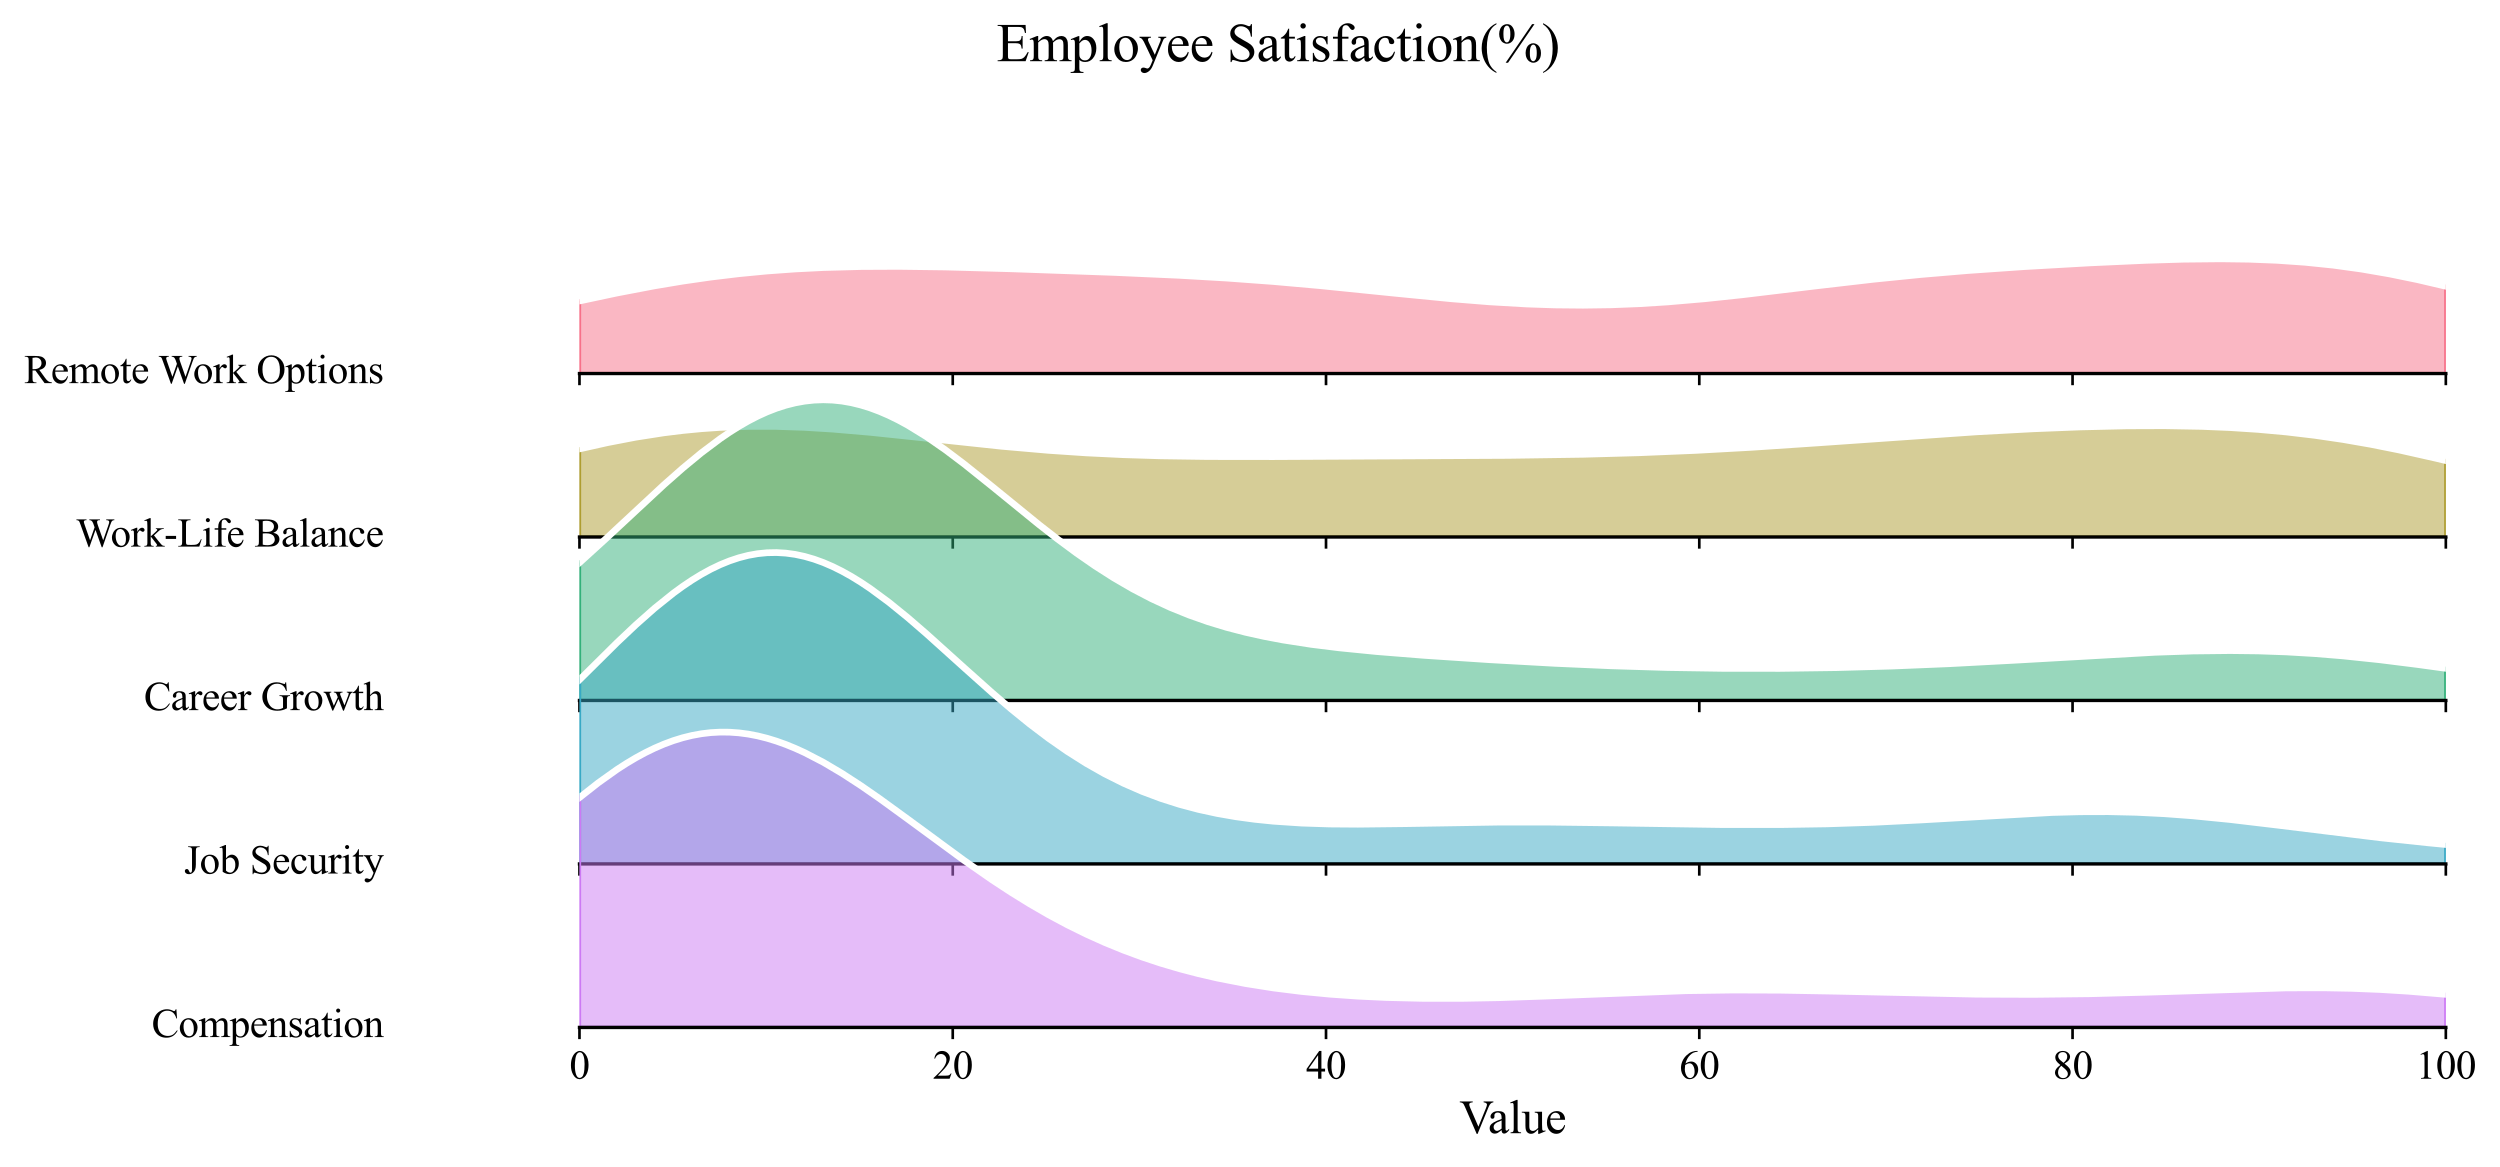<?xml version="1.0" encoding="utf-8" standalone="no"?>
<!DOCTYPE svg PUBLIC "-//W3C//DTD SVG 1.1//EN"
  "http://www.w3.org/Graphics/SVG/1.1/DTD/svg11.dtd">
<svg xmlns:xlink="http://www.w3.org/1999/xlink" width="747.588pt" height="349.055pt" viewBox="0 0 747.588 349.055" xmlns="http://www.w3.org/2000/svg" version="1.1">
 <defs>
  <style type="text/css">*{stroke-linejoin: round; stroke-linecap: butt}</style>
 </defs>
 <g id="figure_1">
  <g id="patch_1">
   <path d="M 0 349.055 
L 747.588 349.055 
L 747.588 0 
L 0 0 
z
" style="fill: #ffffff"/>
  </g>
  <g id="axes_1">
   <g id="patch_2">
    <path d="M 173.283 111.693 
L 731.388 111.693 
L 731.388 13.92 
L 173.283 13.92 
L 173.283 111.693 
z
" style="fill: none; opacity: 0"/>
   </g>
   <g id="FillBetweenPolyCollection_1">
    <defs>
     <path id="mb2967b74ad" d="M 173.283 -259.049 
L 173.283 -237.362 
L 176.088 -237.362 
L 178.893 -237.362 
L 181.697 -237.362 
L 184.502 -237.362 
L 187.306 -237.362 
L 190.111 -237.362 
L 192.915 -237.362 
L 195.72 -237.362 
L 198.524 -237.362 
L 201.329 -237.362 
L 204.133 -237.362 
L 206.938 -237.362 
L 209.743 -237.362 
L 212.547 -237.362 
L 215.352 -237.362 
L 218.156 -237.362 
L 220.961 -237.362 
L 223.765 -237.362 
L 226.57 -237.362 
L 229.374 -237.362 
L 232.179 -237.362 
L 234.983 -237.362 
L 237.788 -237.362 
L 240.593 -237.362 
L 243.397 -237.362 
L 246.202 -237.362 
L 249.006 -237.362 
L 251.811 -237.362 
L 254.615 -237.362 
L 257.42 -237.362 
L 260.224 -237.362 
L 263.029 -237.362 
L 265.833 -237.362 
L 268.638 -237.362 
L 271.443 -237.362 
L 274.247 -237.362 
L 277.052 -237.362 
L 279.856 -237.362 
L 282.661 -237.362 
L 285.465 -237.362 
L 288.27 -237.362 
L 291.074 -237.362 
L 293.879 -237.362 
L 296.683 -237.362 
L 299.488 -237.362 
L 302.293 -237.362 
L 305.097 -237.362 
L 307.902 -237.362 
L 310.706 -237.362 
L 313.511 -237.362 
L 316.315 -237.362 
L 319.12 -237.362 
L 321.924 -237.362 
L 324.729 -237.362 
L 327.533 -237.362 
L 330.338 -237.362 
L 333.143 -237.362 
L 335.947 -237.362 
L 338.752 -237.362 
L 341.556 -237.362 
L 344.361 -237.362 
L 347.165 -237.362 
L 349.97 -237.362 
L 352.774 -237.362 
L 355.579 -237.362 
L 358.383 -237.362 
L 361.188 -237.362 
L 363.993 -237.362 
L 366.797 -237.362 
L 369.602 -237.362 
L 372.406 -237.362 
L 375.211 -237.362 
L 378.015 -237.362 
L 380.82 -237.362 
L 383.624 -237.362 
L 386.429 -237.362 
L 389.233 -237.362 
L 392.038 -237.362 
L 394.843 -237.362 
L 397.647 -237.362 
L 400.452 -237.362 
L 403.256 -237.362 
L 406.061 -237.362 
L 408.865 -237.362 
L 411.67 -237.362 
L 414.474 -237.362 
L 417.279 -237.362 
L 420.083 -237.362 
L 422.888 -237.362 
L 425.693 -237.362 
L 428.497 -237.362 
L 431.302 -237.362 
L 434.106 -237.362 
L 436.911 -237.362 
L 439.715 -237.362 
L 442.52 -237.362 
L 445.324 -237.362 
L 448.129 -237.362 
L 450.933 -237.362 
L 453.738 -237.362 
L 456.543 -237.362 
L 459.347 -237.362 
L 462.152 -237.362 
L 464.956 -237.362 
L 467.761 -237.362 
L 470.565 -237.362 
L 473.37 -237.362 
L 476.174 -237.362 
L 478.979 -237.362 
L 481.783 -237.362 
L 484.588 -237.362 
L 487.393 -237.362 
L 490.197 -237.362 
L 493.002 -237.362 
L 495.806 -237.362 
L 498.611 -237.362 
L 501.415 -237.362 
L 504.22 -237.362 
L 507.024 -237.362 
L 509.829 -237.362 
L 512.633 -237.362 
L 515.438 -237.362 
L 518.243 -237.362 
L 521.047 -237.362 
L 523.852 -237.362 
L 526.656 -237.362 
L 529.461 -237.362 
L 532.265 -237.362 
L 535.07 -237.362 
L 537.874 -237.362 
L 540.679 -237.362 
L 543.483 -237.362 
L 546.288 -237.362 
L 549.093 -237.362 
L 551.897 -237.362 
L 554.702 -237.362 
L 557.506 -237.362 
L 560.311 -237.362 
L 563.115 -237.362 
L 565.92 -237.362 
L 568.724 -237.362 
L 571.529 -237.362 
L 574.333 -237.362 
L 577.138 -237.362 
L 579.943 -237.362 
L 582.747 -237.362 
L 585.552 -237.362 
L 588.356 -237.362 
L 591.161 -237.362 
L 593.965 -237.362 
L 596.77 -237.362 
L 599.574 -237.362 
L 602.379 -237.362 
L 605.183 -237.362 
L 607.988 -237.362 
L 610.793 -237.362 
L 613.597 -237.362 
L 616.402 -237.362 
L 619.206 -237.362 
L 622.011 -237.362 
L 624.815 -237.362 
L 627.62 -237.362 
L 630.424 -237.362 
L 633.229 -237.362 
L 636.033 -237.362 
L 638.838 -237.362 
L 641.643 -237.362 
L 644.447 -237.362 
L 647.252 -237.362 
L 650.056 -237.362 
L 652.861 -237.362 
L 655.665 -237.362 
L 658.47 -237.362 
L 661.274 -237.362 
L 664.079 -237.362 
L 666.883 -237.362 
L 669.688 -237.362 
L 672.493 -237.362 
L 675.297 -237.362 
L 678.102 -237.362 
L 680.906 -237.362 
L 683.711 -237.362 
L 686.515 -237.362 
L 689.32 -237.362 
L 692.124 -237.362 
L 694.929 -237.362 
L 697.733 -237.362 
L 700.538 -237.362 
L 703.343 -237.362 
L 706.147 -237.362 
L 708.952 -237.362 
L 711.756 -237.362 
L 714.561 -237.362 
L 717.365 -237.362 
L 720.17 -237.362 
L 722.974 -237.362 
L 725.779 -237.362 
L 728.583 -237.362 
L 731.388 -237.362 
L 731.388 -263.448 
L 731.388 -263.448 
L 728.583 -264.128 
L 725.779 -264.785 
L 722.974 -265.416 
L 720.17 -266.021 
L 717.365 -266.598 
L 714.561 -267.145 
L 711.756 -267.661 
L 708.952 -268.146 
L 706.147 -268.598 
L 703.343 -269.018 
L 700.538 -269.405 
L 697.733 -269.759 
L 694.929 -270.08 
L 692.124 -270.369 
L 689.32 -270.625 
L 686.515 -270.851 
L 683.711 -271.046 
L 680.906 -271.211 
L 678.102 -271.349 
L 675.297 -271.459 
L 672.493 -271.544 
L 669.688 -271.604 
L 666.883 -271.641 
L 664.079 -271.657 
L 661.274 -271.654 
L 658.47 -271.632 
L 655.665 -271.593 
L 652.861 -271.54 
L 650.056 -271.472 
L 647.252 -271.392 
L 644.447 -271.301 
L 641.643 -271.2 
L 638.838 -271.09 
L 636.033 -270.973 
L 633.229 -270.848 
L 630.424 -270.717 
L 627.62 -270.581 
L 624.815 -270.439 
L 622.011 -270.293 
L 619.206 -270.142 
L 616.402 -269.987 
L 613.597 -269.827 
L 610.793 -269.663 
L 607.988 -269.494 
L 605.183 -269.32 
L 602.379 -269.141 
L 599.574 -268.956 
L 596.77 -268.765 
L 593.965 -268.568 
L 591.161 -268.363 
L 588.356 -268.151 
L 585.552 -267.931 
L 582.747 -267.703 
L 579.943 -267.466 
L 577.138 -267.22 
L 574.333 -266.966 
L 571.529 -266.702 
L 568.724 -266.429 
L 565.92 -266.146 
L 563.115 -265.855 
L 560.311 -265.555 
L 557.506 -265.248 
L 554.702 -264.932 
L 551.897 -264.61 
L 549.093 -264.282 
L 546.288 -263.948 
L 543.483 -263.611 
L 540.679 -263.271 
L 537.874 -262.929 
L 535.07 -262.586 
L 532.265 -262.245 
L 529.461 -261.905 
L 526.656 -261.57 
L 523.852 -261.24 
L 521.047 -260.917 
L 518.243 -260.603 
L 515.438 -260.298 
L 512.633 -260.005 
L 509.829 -259.725 
L 507.024 -259.46 
L 504.22 -259.21 
L 501.415 -258.977 
L 498.611 -258.762 
L 495.806 -258.566 
L 493.002 -258.39 
L 490.197 -258.236 
L 487.393 -258.103 
L 484.588 -257.992 
L 481.783 -257.904 
L 478.979 -257.84 
L 476.174 -257.798 
L 473.37 -257.78 
L 470.565 -257.786 
L 467.761 -257.814 
L 464.956 -257.865 
L 462.152 -257.938 
L 459.347 -258.033 
L 456.543 -258.149 
L 453.738 -258.285 
L 450.933 -258.44 
L 448.129 -258.613 
L 445.324 -258.803 
L 442.52 -259.009 
L 439.715 -259.23 
L 436.911 -259.463 
L 434.106 -259.709 
L 431.302 -259.965 
L 428.497 -260.231 
L 425.693 -260.504 
L 422.888 -260.783 
L 420.083 -261.067 
L 417.279 -261.355 
L 414.474 -261.645 
L 411.67 -261.935 
L 408.865 -262.225 
L 406.061 -262.513 
L 403.256 -262.799 
L 400.452 -263.081 
L 397.647 -263.357 
L 394.843 -263.629 
L 392.038 -263.893 
L 389.233 -264.151 
L 386.429 -264.4 
L 383.624 -264.642 
L 380.82 -264.875 
L 378.015 -265.099 
L 375.211 -265.314 
L 372.406 -265.52 
L 369.602 -265.716 
L 366.797 -265.904 
L 363.993 -266.083 
L 361.188 -266.254 
L 358.383 -266.417 
L 355.579 -266.571 
L 352.774 -266.719 
L 349.97 -266.86 
L 347.165 -266.995 
L 344.361 -267.124 
L 341.556 -267.248 
L 338.752 -267.367 
L 335.947 -267.482 
L 333.143 -267.594 
L 330.338 -267.703 
L 327.533 -267.809 
L 324.729 -267.913 
L 321.924 -268.015 
L 319.12 -268.115 
L 316.315 -268.213 
L 313.511 -268.31 
L 310.706 -268.406 
L 307.902 -268.5 
L 305.097 -268.592 
L 302.293 -268.682 
L 299.488 -268.77 
L 296.683 -268.855 
L 293.879 -268.936 
L 291.074 -269.014 
L 288.27 -269.087 
L 285.465 -269.155 
L 282.661 -269.216 
L 279.856 -269.271 
L 277.052 -269.318 
L 274.247 -269.356 
L 271.443 -269.385 
L 268.638 -269.402 
L 265.833 -269.409 
L 263.029 -269.402 
L 260.224 -269.382 
L 257.42 -269.348 
L 254.615 -269.298 
L 251.811 -269.231 
L 249.006 -269.148 
L 246.202 -269.046 
L 243.397 -268.925 
L 240.593 -268.785 
L 237.788 -268.624 
L 234.983 -268.443 
L 232.179 -268.24 
L 229.374 -268.016 
L 226.57 -267.769 
L 223.765 -267.5 
L 220.961 -267.209 
L 218.156 -266.894 
L 215.352 -266.557 
L 212.547 -266.197 
L 209.743 -265.815 
L 206.938 -265.41 
L 204.133 -264.983 
L 201.329 -264.536 
L 198.524 -264.067 
L 195.72 -263.578 
L 192.915 -263.07 
L 190.111 -262.543 
L 187.306 -261.998 
L 184.502 -261.437 
L 181.697 -260.86 
L 178.893 -260.269 
L 176.088 -259.665 
L 173.283 -259.049 
z
" style="stroke: #f77189"/>
    </defs>
    <g clip-path="url(#p2982a040f2)">
     <use xlink:href="#mb2967b74ad" x="0" y="349.055" style="fill: #f77189; fill-opacity: 0.5; stroke: #f77189"/>
    </g>
   </g>
   <g id="matplotlib.axis_1">
    <g id="xtick_1">
     <g id="line2d_1">
      <defs>
       <path id="mfe5715e089" d="M 0 0 
L 0 3.5 
" style="stroke: #000000; stroke-width: 0.8"/>
      </defs>
      <g>
       <use xlink:href="#mfe5715e089" x="173.283" y="111.693" style="stroke: #000000; stroke-width: 0.8"/>
      </g>
     </g>
    </g>
    <g id="xtick_2">
     <g id="line2d_2">
      <g>
       <use xlink:href="#mfe5715e089" x="284.904" y="111.693" style="stroke: #000000; stroke-width: 0.8"/>
      </g>
     </g>
    </g>
    <g id="xtick_3">
     <g id="line2d_3">
      <g>
       <use xlink:href="#mfe5715e089" x="396.525" y="111.693" style="stroke: #000000; stroke-width: 0.8"/>
      </g>
     </g>
    </g>
    <g id="xtick_4">
     <g id="line2d_4">
      <g>
       <use xlink:href="#mfe5715e089" x="508.146" y="111.693" style="stroke: #000000; stroke-width: 0.8"/>
      </g>
     </g>
    </g>
    <g id="xtick_5">
     <g id="line2d_5">
      <g>
       <use xlink:href="#mfe5715e089" x="619.767" y="111.693" style="stroke: #000000; stroke-width: 0.8"/>
      </g>
     </g>
    </g>
    <g id="xtick_6">
     <g id="line2d_6">
      <g>
       <use xlink:href="#mfe5715e089" x="731.388" y="111.693" style="stroke: #000000; stroke-width: 0.8"/>
      </g>
     </g>
    </g>
   </g>
   <g id="matplotlib.axis_2"/>
   <g id="line2d_7">
    <path d="M 173.283 90.006 
L 184.502 87.618 
L 195.72 85.477 
L 204.133 84.072 
L 212.547 82.858 
L 220.961 81.847 
L 229.374 81.039 
L 237.788 80.431 
L 246.202 80.01 
L 257.42 79.708 
L 268.638 79.653 
L 282.661 79.839 
L 302.293 80.373 
L 333.143 81.461 
L 352.774 82.336 
L 366.797 83.151 
L 380.82 84.181 
L 394.843 85.427 
L 417.279 87.701 
L 434.106 89.346 
L 445.324 90.252 
L 456.543 90.906 
L 464.956 91.19 
L 473.37 91.275 
L 481.783 91.151 
L 490.197 90.82 
L 498.611 90.294 
L 509.829 89.33 
L 521.047 88.138 
L 543.483 85.444 
L 560.311 83.5 
L 574.333 82.09 
L 588.356 80.904 
L 605.183 79.735 
L 624.815 78.616 
L 641.643 77.855 
L 652.861 77.516 
L 664.079 77.398 
L 672.493 77.512 
L 680.906 77.844 
L 689.32 78.43 
L 697.733 79.296 
L 706.147 80.457 
L 714.561 81.911 
L 722.974 83.639 
L 731.388 85.608 
L 731.388 85.608 
" clip-path="url(#p2982a040f2)" style="fill: none; stroke: #ffffff; stroke-width: 2; stroke-linecap: square"/>
   </g>
   <g id="line2d_8">
    <path d="M 173.283 111.693 
L 731.388 111.693 
" style="fill: none; stroke: #000000; stroke-linecap: square"/>
   </g>
   <g id="text_1">
    <g id="patch_3">
     <path d="M 3.24 121.103 
L 118.642 121.103 
L 118.642 102.284 
L 3.24 102.284 
z
" style="fill: #ffffff; opacity: 0.5"/>
    </g>
    <!-- Remote Work Options -->
    <g transform="translate(7.2 114.576) scale(0.12 -0.12)">
     <defs>
      <path id="TimesNewRomanPSMT-52" d="M 4325 0 
L 3194 0 
L 1759 1981 
Q 1600 1975 1500 1975 
Q 1459 1975 1412 1976 
Q 1366 1978 1316 1981 
L 1316 750 
Q 1316 350 1403 253 
Q 1522 116 1759 116 
L 1925 116 
L 1925 0 
L 109 0 
L 109 116 
L 269 116 
Q 538 116 653 291 
Q 719 388 719 750 
L 719 3488 
Q 719 3888 631 3984 
Q 509 4122 269 4122 
L 109 4122 
L 109 4238 
L 1653 4238 
Q 2328 4238 2648 4139 
Q 2969 4041 3192 3777 
Q 3416 3513 3416 3147 
Q 3416 2756 3161 2468 
Q 2906 2181 2372 2063 
L 3247 847 
Q 3547 428 3762 290 
Q 3978 153 4325 116 
L 4325 0 
z
M 1316 2178 
Q 1375 2178 1419 2176 
Q 1463 2175 1491 2175 
Q 2097 2175 2405 2437 
Q 2713 2700 2713 3106 
Q 2713 3503 2464 3751 
Q 2216 4000 1806 4000 
Q 1625 4000 1316 3941 
L 1316 2178 
z
" transform="scale(0.016)"/>
      <path id="TimesNewRomanPSMT-65" d="M 681 1784 
Q 678 1147 991 784 
Q 1303 422 1725 422 
Q 2006 422 2214 576 
Q 2422 731 2563 1106 
L 2659 1044 
Q 2594 616 2278 264 
Q 1963 -88 1488 -88 
Q 972 -88 605 314 
Q 238 716 238 1394 
Q 238 2128 614 2539 
Q 991 2950 1559 2950 
Q 2041 2950 2350 2633 
Q 2659 2316 2659 1784 
L 681 1784 
z
M 681 1966 
L 2006 1966 
Q 1991 2241 1941 2353 
Q 1863 2528 1708 2628 
Q 1553 2728 1384 2728 
Q 1125 2728 920 2526 
Q 716 2325 681 1966 
z
" transform="scale(0.016)"/>
      <path id="TimesNewRomanPSMT-6d" d="M 1050 2338 
Q 1363 2650 1419 2697 
Q 1559 2816 1721 2881 
Q 1884 2947 2044 2947 
Q 2313 2947 2506 2790 
Q 2700 2634 2766 2338 
Q 3088 2713 3309 2830 
Q 3531 2947 3766 2947 
Q 3994 2947 4170 2830 
Q 4347 2713 4450 2447 
Q 4519 2266 4519 1878 
L 4519 647 
Q 4519 378 4559 278 
Q 4591 209 4675 161 
Q 4759 113 4950 113 
L 4950 0 
L 3538 0 
L 3538 113 
L 3597 113 
Q 3781 113 3884 184 
Q 3956 234 3988 344 
Q 4000 397 4000 647 
L 4000 1878 
Q 4000 2228 3916 2372 
Q 3794 2572 3525 2572 
Q 3359 2572 3192 2489 
Q 3025 2406 2788 2181 
L 2781 2147 
L 2788 2013 
L 2788 647 
Q 2788 353 2820 281 
Q 2853 209 2943 161 
Q 3034 113 3253 113 
L 3253 0 
L 1806 0 
L 1806 113 
Q 2044 113 2133 169 
Q 2222 225 2256 338 
Q 2272 391 2272 647 
L 2272 1878 
Q 2272 2228 2169 2381 
Q 2031 2581 1784 2581 
Q 1616 2581 1450 2491 
Q 1191 2353 1050 2181 
L 1050 647 
Q 1050 366 1089 281 
Q 1128 197 1204 155 
Q 1281 113 1516 113 
L 1516 0 
L 100 0 
L 100 113 
Q 297 113 375 155 
Q 453 197 493 289 
Q 534 381 534 647 
L 534 1741 
Q 534 2213 506 2350 
Q 484 2453 437 2492 
Q 391 2531 309 2531 
Q 222 2531 100 2484 
L 53 2597 
L 916 2947 
L 1050 2947 
L 1050 2338 
z
" transform="scale(0.016)"/>
      <path id="TimesNewRomanPSMT-6f" d="M 1600 2947 
Q 2250 2947 2644 2453 
Q 2978 2031 2978 1484 
Q 2978 1100 2793 706 
Q 2609 313 2286 112 
Q 1963 -88 1566 -88 
Q 919 -88 538 428 
Q 216 863 216 1403 
Q 216 1797 411 2186 
Q 606 2575 925 2761 
Q 1244 2947 1600 2947 
z
M 1503 2744 
Q 1338 2744 1170 2645 
Q 1003 2547 900 2300 
Q 797 2053 797 1666 
Q 797 1041 1045 587 
Q 1294 134 1700 134 
Q 2003 134 2200 384 
Q 2397 634 2397 1244 
Q 2397 2006 2069 2444 
Q 1847 2744 1503 2744 
z
" transform="scale(0.016)"/>
      <path id="TimesNewRomanPSMT-74" d="M 1031 3803 
L 1031 2863 
L 1700 2863 
L 1700 2644 
L 1031 2644 
L 1031 788 
Q 1031 509 1111 412 
Q 1191 316 1316 316 
Q 1419 316 1516 380 
Q 1613 444 1666 569 
L 1788 569 
Q 1678 263 1478 108 
Q 1278 -47 1066 -47 
Q 922 -47 784 33 
Q 647 113 581 261 
Q 516 409 516 719 
L 516 2644 
L 63 2644 
L 63 2747 
Q 234 2816 414 2980 
Q 594 3144 734 3369 
Q 806 3488 934 3803 
L 1031 3803 
z
" transform="scale(0.016)"/>
      <path id="TimesNewRomanPSMT-20" transform="scale(0.016)"/>
      <path id="TimesNewRomanPSMT-57" d="M 5991 4238 
L 5991 4122 
Q 5825 4122 5722 4062 
Q 5619 4003 5525 3841 
Q 5463 3731 5328 3319 
L 4147 -97 
L 4022 -97 
L 3056 2613 
L 2097 -97 
L 1984 -97 
L 725 3422 
Q 584 3816 547 3888 
Q 484 4006 376 4064 
Q 269 4122 84 4122 
L 84 4238 
L 1653 4238 
L 1653 4122 
L 1578 4122 
Q 1413 4122 1325 4047 
Q 1238 3972 1238 3866 
Q 1238 3756 1375 3363 
L 2209 984 
L 2913 3006 
L 2788 3363 
L 2688 3647 
Q 2622 3803 2541 3922 
Q 2500 3981 2441 4022 
Q 2363 4078 2284 4103 
Q 2225 4122 2097 4122 
L 2097 4238 
L 3747 4238 
L 3747 4122 
L 3634 4122 
Q 3459 4122 3378 4047 
Q 3297 3972 3297 3844 
Q 3297 3684 3438 3288 
L 4250 984 
L 5056 3319 
Q 5194 3706 5194 3856 
Q 5194 3928 5148 3990 
Q 5103 4053 5034 4078 
Q 4916 4122 4725 4122 
L 4725 4238 
L 5991 4238 
z
" transform="scale(0.016)"/>
      <path id="TimesNewRomanPSMT-72" d="M 1038 2947 
L 1038 2303 
Q 1397 2947 1775 2947 
Q 1947 2947 2059 2842 
Q 2172 2738 2172 2600 
Q 2172 2478 2090 2393 
Q 2009 2309 1897 2309 
Q 1788 2309 1652 2417 
Q 1516 2525 1450 2525 
Q 1394 2525 1328 2463 
Q 1188 2334 1038 2041 
L 1038 669 
Q 1038 431 1097 309 
Q 1138 225 1241 169 
Q 1344 113 1538 113 
L 1538 0 
L 72 0 
L 72 113 
Q 291 113 397 181 
Q 475 231 506 341 
Q 522 394 522 644 
L 522 1753 
Q 522 2253 501 2348 
Q 481 2444 426 2487 
Q 372 2531 291 2531 
Q 194 2531 72 2484 
L 41 2597 
L 906 2947 
L 1038 2947 
z
" transform="scale(0.016)"/>
      <path id="TimesNewRomanPSMT-6b" d="M 1047 4444 
L 1047 1597 
L 1775 2259 
Q 2006 2472 2044 2528 
Q 2069 2566 2069 2603 
Q 2069 2666 2017 2711 
Q 1966 2756 1847 2763 
L 1847 2863 
L 3091 2863 
L 3091 2763 
Q 2834 2756 2664 2684 
Q 2494 2613 2291 2428 
L 1556 1750 
L 2291 822 
Q 2597 438 2703 334 
Q 2853 188 2966 144 
Q 3044 113 3238 113 
L 3238 0 
L 1847 0 
L 1847 113 
Q 1966 116 2008 148 
Q 2050 181 2050 241 
Q 2050 313 1925 472 
L 1047 1594 
L 1047 644 
Q 1047 366 1086 278 
Q 1125 191 1197 153 
Q 1269 116 1509 113 
L 1509 0 
L 53 0 
L 53 113 
Q 272 113 381 166 
Q 447 200 481 272 
Q 528 375 528 628 
L 528 3234 
Q 528 3731 506 3842 
Q 484 3953 434 3995 
Q 384 4038 303 4038 
Q 238 4038 106 3984 
L 53 4094 
L 903 4444 
L 1047 4444 
z
" transform="scale(0.016)"/>
      <path id="TimesNewRomanPSMT-4f" d="M 2341 4334 
Q 3166 4334 3770 3707 
Q 4375 3081 4375 2144 
Q 4375 1178 3765 540 
Q 3156 -97 2291 -97 
Q 1416 -97 820 525 
Q 225 1147 225 2134 
Q 225 3144 913 3781 
Q 1509 4334 2341 4334 
z
M 2281 4106 
Q 1713 4106 1369 3684 
Q 941 3159 941 2147 
Q 941 1109 1384 550 
Q 1725 125 2284 125 
Q 2881 125 3270 590 
Q 3659 1056 3659 2059 
Q 3659 3147 3231 3681 
Q 2888 4106 2281 4106 
z
" transform="scale(0.016)"/>
      <path id="TimesNewRomanPSMT-70" d="M -6 2578 
L 875 2934 
L 994 2934 
L 994 2266 
Q 1216 2644 1439 2795 
Q 1663 2947 1909 2947 
Q 2341 2947 2628 2609 
Q 2981 2197 2981 1534 
Q 2981 794 2556 309 
Q 2206 -88 1675 -88 
Q 1444 -88 1275 -22 
Q 1150 25 994 166 
L 994 -706 
Q 994 -1000 1030 -1079 
Q 1066 -1159 1155 -1206 
Q 1244 -1253 1478 -1253 
L 1478 -1369 
L -22 -1369 
L -22 -1253 
L 56 -1253 
Q 228 -1256 350 -1188 
Q 409 -1153 442 -1076 
Q 475 -1000 475 -688 
L 475 2019 
Q 475 2297 450 2372 
Q 425 2447 370 2484 
Q 316 2522 222 2522 
Q 147 2522 31 2478 
L -6 2578 
z
M 994 2081 
L 994 1013 
Q 994 666 1022 556 
Q 1066 375 1236 237 
Q 1406 100 1666 100 
Q 1978 100 2172 344 
Q 2425 663 2425 1241 
Q 2425 1897 2138 2250 
Q 1938 2494 1663 2494 
Q 1513 2494 1366 2419 
Q 1253 2363 994 2081 
z
" transform="scale(0.016)"/>
      <path id="TimesNewRomanPSMT-69" d="M 928 4444 
Q 1059 4444 1151 4351 
Q 1244 4259 1244 4128 
Q 1244 3997 1151 3903 
Q 1059 3809 928 3809 
Q 797 3809 703 3903 
Q 609 3997 609 4128 
Q 609 4259 701 4351 
Q 794 4444 928 4444 
z
M 1188 2947 
L 1188 647 
Q 1188 378 1227 289 
Q 1266 200 1342 156 
Q 1419 113 1622 113 
L 1622 0 
L 231 0 
L 231 113 
Q 441 113 512 153 
Q 584 194 626 287 
Q 669 381 669 647 
L 669 1750 
Q 669 2216 641 2353 
Q 619 2453 572 2492 
Q 525 2531 444 2531 
Q 356 2531 231 2484 
L 188 2597 
L 1050 2947 
L 1188 2947 
z
" transform="scale(0.016)"/>
      <path id="TimesNewRomanPSMT-6e" d="M 1034 2341 
Q 1538 2947 1994 2947 
Q 2228 2947 2397 2830 
Q 2566 2713 2666 2444 
Q 2734 2256 2734 1869 
L 2734 647 
Q 2734 375 2778 278 
Q 2813 200 2889 156 
Q 2966 113 3172 113 
L 3172 0 
L 1756 0 
L 1756 113 
L 1816 113 
Q 2016 113 2095 173 
Q 2175 234 2206 353 
Q 2219 400 2219 647 
L 2219 1819 
Q 2219 2209 2117 2386 
Q 2016 2563 1775 2563 
Q 1403 2563 1034 2156 
L 1034 647 
Q 1034 356 1069 288 
Q 1113 197 1189 155 
Q 1266 113 1500 113 
L 1500 0 
L 84 0 
L 84 113 
L 147 113 
Q 366 113 442 223 
Q 519 334 519 647 
L 519 1709 
Q 519 2225 495 2337 
Q 472 2450 423 2490 
Q 375 2531 294 2531 
Q 206 2531 84 2484 
L 38 2597 
L 900 2947 
L 1034 2947 
L 1034 2341 
z
" transform="scale(0.016)"/>
      <path id="TimesNewRomanPSMT-73" d="M 2050 2947 
L 2050 1972 
L 1947 1972 
Q 1828 2431 1642 2597 
Q 1456 2763 1169 2763 
Q 950 2763 815 2647 
Q 681 2531 681 2391 
Q 681 2216 781 2091 
Q 878 1963 1175 1819 
L 1631 1597 
Q 2266 1288 2266 781 
Q 2266 391 1970 151 
Q 1675 -88 1309 -88 
Q 1047 -88 709 6 
Q 606 38 541 38 
Q 469 38 428 -44 
L 325 -44 
L 325 978 
L 428 978 
Q 516 541 762 319 
Q 1009 97 1316 97 
Q 1531 97 1667 223 
Q 1803 350 1803 528 
Q 1803 744 1651 891 
Q 1500 1038 1047 1263 
Q 594 1488 453 1669 
Q 313 1847 313 2119 
Q 313 2472 555 2709 
Q 797 2947 1181 2947 
Q 1350 2947 1591 2875 
Q 1750 2828 1803 2828 
Q 1853 2828 1881 2850 
Q 1909 2872 1947 2947 
L 2050 2947 
z
" transform="scale(0.016)"/>
     </defs>
     <use xlink:href="#TimesNewRomanPSMT-52"/>
     <use xlink:href="#TimesNewRomanPSMT-65" transform="translate(66.699 0)"/>
     <use xlink:href="#TimesNewRomanPSMT-6d" transform="translate(111.084 0)"/>
     <use xlink:href="#TimesNewRomanPSMT-6f" transform="translate(188.867 0)"/>
     <use xlink:href="#TimesNewRomanPSMT-74" transform="translate(238.867 0)"/>
     <use xlink:href="#TimesNewRomanPSMT-65" transform="translate(266.65 0)"/>
     <use xlink:href="#TimesNewRomanPSMT-20" transform="translate(311.035 0)"/>
     <use xlink:href="#TimesNewRomanPSMT-57" transform="translate(334.285 0)"/>
     <use xlink:href="#TimesNewRomanPSMT-6f" transform="translate(420.67 0)"/>
     <use xlink:href="#TimesNewRomanPSMT-72" transform="translate(470.67 0)"/>
     <use xlink:href="#TimesNewRomanPSMT-6b" transform="translate(503.971 0)"/>
     <use xlink:href="#TimesNewRomanPSMT-20" transform="translate(553.971 0)"/>
     <use xlink:href="#TimesNewRomanPSMT-4f" transform="translate(578.971 0)"/>
     <use xlink:href="#TimesNewRomanPSMT-70" transform="translate(651.188 0)"/>
     <use xlink:href="#TimesNewRomanPSMT-74" transform="translate(701.188 0)"/>
     <use xlink:href="#TimesNewRomanPSMT-69" transform="translate(728.971 0)"/>
     <use xlink:href="#TimesNewRomanPSMT-6f" transform="translate(756.754 0)"/>
     <use xlink:href="#TimesNewRomanPSMT-6e" transform="translate(806.754 0)"/>
     <use xlink:href="#TimesNewRomanPSMT-73" transform="translate(856.754 0)"/>
    </g>
   </g>
  </g>
  <g id="axes_2">
   <g id="patch_4">
    <path d="M 173.283 160.58 
L 731.388 160.58 
L 731.388 62.807 
L 173.283 62.807 
L 173.283 160.58 
z
" style="fill: none; opacity: 0"/>
   </g>
   <g id="FillBetweenPolyCollection_2">
    <defs>
     <path id="m940533b8de" d="M 173.283 -214.809 
L 173.283 -188.475 
L 176.088 -188.475 
L 178.893 -188.475 
L 181.697 -188.475 
L 184.502 -188.475 
L 187.306 -188.475 
L 190.111 -188.475 
L 192.915 -188.475 
L 195.72 -188.475 
L 198.524 -188.475 
L 201.329 -188.475 
L 204.133 -188.475 
L 206.938 -188.475 
L 209.743 -188.475 
L 212.547 -188.475 
L 215.352 -188.475 
L 218.156 -188.475 
L 220.961 -188.475 
L 223.765 -188.475 
L 226.57 -188.475 
L 229.374 -188.475 
L 232.179 -188.475 
L 234.983 -188.475 
L 237.788 -188.475 
L 240.593 -188.475 
L 243.397 -188.475 
L 246.202 -188.475 
L 249.006 -188.475 
L 251.811 -188.475 
L 254.615 -188.475 
L 257.42 -188.475 
L 260.224 -188.475 
L 263.029 -188.475 
L 265.833 -188.475 
L 268.638 -188.475 
L 271.443 -188.475 
L 274.247 -188.475 
L 277.052 -188.475 
L 279.856 -188.475 
L 282.661 -188.475 
L 285.465 -188.475 
L 288.27 -188.475 
L 291.074 -188.475 
L 293.879 -188.475 
L 296.683 -188.475 
L 299.488 -188.475 
L 302.293 -188.475 
L 305.097 -188.475 
L 307.902 -188.475 
L 310.706 -188.475 
L 313.511 -188.475 
L 316.315 -188.475 
L 319.12 -188.475 
L 321.924 -188.475 
L 324.729 -188.475 
L 327.533 -188.475 
L 330.338 -188.475 
L 333.143 -188.475 
L 335.947 -188.475 
L 338.752 -188.475 
L 341.556 -188.475 
L 344.361 -188.475 
L 347.165 -188.475 
L 349.97 -188.475 
L 352.774 -188.475 
L 355.579 -188.475 
L 358.383 -188.475 
L 361.188 -188.475 
L 363.993 -188.475 
L 366.797 -188.475 
L 369.602 -188.475 
L 372.406 -188.475 
L 375.211 -188.475 
L 378.015 -188.475 
L 380.82 -188.475 
L 383.624 -188.475 
L 386.429 -188.475 
L 389.233 -188.475 
L 392.038 -188.475 
L 394.843 -188.475 
L 397.647 -188.475 
L 400.452 -188.475 
L 403.256 -188.475 
L 406.061 -188.475 
L 408.865 -188.475 
L 411.67 -188.475 
L 414.474 -188.475 
L 417.279 -188.475 
L 420.083 -188.475 
L 422.888 -188.475 
L 425.693 -188.475 
L 428.497 -188.475 
L 431.302 -188.475 
L 434.106 -188.475 
L 436.911 -188.475 
L 439.715 -188.475 
L 442.52 -188.475 
L 445.324 -188.475 
L 448.129 -188.475 
L 450.933 -188.475 
L 453.738 -188.475 
L 456.543 -188.475 
L 459.347 -188.475 
L 462.152 -188.475 
L 464.956 -188.475 
L 467.761 -188.475 
L 470.565 -188.475 
L 473.37 -188.475 
L 476.174 -188.475 
L 478.979 -188.475 
L 481.783 -188.475 
L 484.588 -188.475 
L 487.393 -188.475 
L 490.197 -188.475 
L 493.002 -188.475 
L 495.806 -188.475 
L 498.611 -188.475 
L 501.415 -188.475 
L 504.22 -188.475 
L 507.024 -188.475 
L 509.829 -188.475 
L 512.633 -188.475 
L 515.438 -188.475 
L 518.243 -188.475 
L 521.047 -188.475 
L 523.852 -188.475 
L 526.656 -188.475 
L 529.461 -188.475 
L 532.265 -188.475 
L 535.07 -188.475 
L 537.874 -188.475 
L 540.679 -188.475 
L 543.483 -188.475 
L 546.288 -188.475 
L 549.093 -188.475 
L 551.897 -188.475 
L 554.702 -188.475 
L 557.506 -188.475 
L 560.311 -188.475 
L 563.115 -188.475 
L 565.92 -188.475 
L 568.724 -188.475 
L 571.529 -188.475 
L 574.333 -188.475 
L 577.138 -188.475 
L 579.943 -188.475 
L 582.747 -188.475 
L 585.552 -188.475 
L 588.356 -188.475 
L 591.161 -188.475 
L 593.965 -188.475 
L 596.77 -188.475 
L 599.574 -188.475 
L 602.379 -188.475 
L 605.183 -188.475 
L 607.988 -188.475 
L 610.793 -188.475 
L 613.597 -188.475 
L 616.402 -188.475 
L 619.206 -188.475 
L 622.011 -188.475 
L 624.815 -188.475 
L 627.62 -188.475 
L 630.424 -188.475 
L 633.229 -188.475 
L 636.033 -188.475 
L 638.838 -188.475 
L 641.643 -188.475 
L 644.447 -188.475 
L 647.252 -188.475 
L 650.056 -188.475 
L 652.861 -188.475 
L 655.665 -188.475 
L 658.47 -188.475 
L 661.274 -188.475 
L 664.079 -188.475 
L 666.883 -188.475 
L 669.688 -188.475 
L 672.493 -188.475 
L 675.297 -188.475 
L 678.102 -188.475 
L 680.906 -188.475 
L 683.711 -188.475 
L 686.515 -188.475 
L 689.32 -188.475 
L 692.124 -188.475 
L 694.929 -188.475 
L 697.733 -188.475 
L 700.538 -188.475 
L 703.343 -188.475 
L 706.147 -188.475 
L 708.952 -188.475 
L 711.756 -188.475 
L 714.561 -188.475 
L 717.365 -188.475 
L 720.17 -188.475 
L 722.974 -188.475 
L 725.779 -188.475 
L 728.583 -188.475 
L 731.388 -188.475 
L 731.388 -211.313 
L 731.388 -211.313 
L 728.583 -211.985 
L 725.779 -212.642 
L 722.974 -213.282 
L 720.17 -213.905 
L 717.365 -214.508 
L 714.561 -215.091 
L 711.756 -215.651 
L 708.952 -216.188 
L 706.147 -216.701 
L 703.343 -217.19 
L 700.538 -217.653 
L 697.733 -218.09 
L 694.929 -218.501 
L 692.124 -218.885 
L 689.32 -219.244 
L 686.515 -219.575 
L 683.711 -219.881 
L 680.906 -220.161 
L 678.102 -220.416 
L 675.297 -220.645 
L 672.493 -220.851 
L 669.688 -221.033 
L 666.883 -221.193 
L 664.079 -221.331 
L 661.274 -221.448 
L 658.47 -221.545 
L 655.665 -221.622 
L 652.861 -221.682 
L 650.056 -221.724 
L 647.252 -221.751 
L 644.447 -221.761 
L 641.643 -221.757 
L 638.838 -221.74 
L 636.033 -221.709 
L 633.229 -221.666 
L 630.424 -221.612 
L 627.62 -221.546 
L 624.815 -221.471 
L 622.011 -221.386 
L 619.206 -221.291 
L 616.402 -221.188 
L 613.597 -221.077 
L 610.793 -220.957 
L 607.988 -220.83 
L 605.183 -220.696 
L 602.379 -220.555 
L 599.574 -220.408 
L 596.77 -220.254 
L 593.965 -220.094 
L 591.161 -219.928 
L 588.356 -219.758 
L 585.552 -219.582 
L 582.747 -219.401 
L 579.943 -219.216 
L 577.138 -219.027 
L 574.333 -218.835 
L 571.529 -218.639 
L 568.724 -218.441 
L 565.92 -218.24 
L 563.115 -218.037 
L 560.311 -217.834 
L 557.506 -217.629 
L 554.702 -217.424 
L 551.897 -217.219 
L 549.093 -217.015 
L 546.288 -216.813 
L 543.483 -216.612 
L 540.679 -216.413 
L 537.874 -216.217 
L 535.07 -216.025 
L 532.265 -215.836 
L 529.461 -215.651 
L 526.656 -215.471 
L 523.852 -215.296 
L 521.047 -215.126 
L 518.243 -214.962 
L 515.438 -214.804 
L 512.633 -214.652 
L 509.829 -214.506 
L 507.024 -214.366 
L 504.22 -214.233 
L 501.415 -214.107 
L 498.611 -213.988 
L 495.806 -213.875 
L 493.002 -213.769 
L 490.197 -213.669 
L 487.393 -213.576 
L 484.588 -213.489 
L 481.783 -213.409 
L 478.979 -213.335 
L 476.174 -213.266 
L 473.37 -213.203 
L 470.565 -213.146 
L 467.761 -213.094 
L 464.956 -213.046 
L 462.152 -213.004 
L 459.347 -212.965 
L 456.543 -212.931 
L 453.738 -212.9 
L 450.933 -212.872 
L 448.129 -212.848 
L 445.324 -212.826 
L 442.52 -212.806 
L 439.715 -212.789 
L 436.911 -212.773 
L 434.106 -212.758 
L 431.302 -212.745 
L 428.497 -212.732 
L 425.693 -212.719 
L 422.888 -212.707 
L 420.083 -212.695 
L 417.279 -212.683 
L 414.474 -212.67 
L 411.67 -212.657 
L 408.865 -212.644 
L 406.061 -212.63 
L 403.256 -212.616 
L 400.452 -212.601 
L 397.647 -212.586 
L 394.843 -212.572 
L 392.038 -212.557 
L 389.233 -212.543 
L 386.429 -212.529 
L 383.624 -212.517 
L 380.82 -212.507 
L 378.015 -212.499 
L 375.211 -212.494 
L 372.406 -212.492 
L 369.602 -212.494 
L 366.797 -212.501 
L 363.993 -212.514 
L 361.188 -212.532 
L 358.383 -212.558 
L 355.579 -212.59 
L 352.774 -212.631 
L 349.97 -212.681 
L 347.165 -212.741 
L 344.361 -212.811 
L 341.556 -212.892 
L 338.752 -212.984 
L 335.947 -213.088 
L 333.143 -213.205 
L 330.338 -213.334 
L 327.533 -213.476 
L 324.729 -213.631 
L 321.924 -213.8 
L 319.12 -213.982 
L 316.315 -214.178 
L 313.511 -214.386 
L 310.706 -214.607 
L 307.902 -214.841 
L 305.097 -215.086 
L 302.293 -215.343 
L 299.488 -215.61 
L 296.683 -215.886 
L 293.879 -216.172 
L 291.074 -216.465 
L 288.27 -216.764 
L 285.465 -217.068 
L 282.661 -217.376 
L 279.856 -217.686 
L 277.052 -217.997 
L 274.247 -218.306 
L 271.443 -218.613 
L 268.638 -218.915 
L 265.833 -219.211 
L 263.029 -219.498 
L 260.224 -219.775 
L 257.42 -220.04 
L 254.615 -220.29 
L 251.811 -220.524 
L 249.006 -220.74 
L 246.202 -220.935 
L 243.397 -221.108 
L 240.593 -221.257 
L 237.788 -221.38 
L 234.983 -221.475 
L 232.179 -221.542 
L 229.374 -221.577 
L 226.57 -221.58 
L 223.765 -221.549 
L 220.961 -221.483 
L 218.156 -221.382 
L 215.352 -221.244 
L 212.547 -221.069 
L 209.743 -220.857 
L 206.938 -220.606 
L 204.133 -220.317 
L 201.329 -219.991 
L 198.524 -219.626 
L 195.72 -219.225 
L 192.915 -218.787 
L 190.111 -218.314 
L 187.306 -217.807 
L 184.502 -217.267 
L 181.697 -216.695 
L 178.893 -216.094 
L 176.088 -215.464 
L 173.283 -214.809 
z
" style="stroke: #ae9d31"/>
    </defs>
    <g clip-path="url(#pcd59a48423)">
     <use xlink:href="#m940533b8de" x="0" y="349.055" style="fill: #ae9d31; fill-opacity: 0.5; stroke: #ae9d31"/>
    </g>
   </g>
   <g id="matplotlib.axis_3">
    <g id="xtick_7">
     <g id="line2d_9">
      <g>
       <use xlink:href="#mfe5715e089" x="173.283" y="160.58" style="stroke: #000000; stroke-width: 0.8"/>
      </g>
     </g>
    </g>
    <g id="xtick_8">
     <g id="line2d_10">
      <g>
       <use xlink:href="#mfe5715e089" x="284.904" y="160.58" style="stroke: #000000; stroke-width: 0.8"/>
      </g>
     </g>
    </g>
    <g id="xtick_9">
     <g id="line2d_11">
      <g>
       <use xlink:href="#mfe5715e089" x="396.525" y="160.58" style="stroke: #000000; stroke-width: 0.8"/>
      </g>
     </g>
    </g>
    <g id="xtick_10">
     <g id="line2d_12">
      <g>
       <use xlink:href="#mfe5715e089" x="508.146" y="160.58" style="stroke: #000000; stroke-width: 0.8"/>
      </g>
     </g>
    </g>
    <g id="xtick_11">
     <g id="line2d_13">
      <g>
       <use xlink:href="#mfe5715e089" x="619.767" y="160.58" style="stroke: #000000; stroke-width: 0.8"/>
      </g>
     </g>
    </g>
    <g id="xtick_12">
     <g id="line2d_14">
      <g>
       <use xlink:href="#mfe5715e089" x="731.388" y="160.58" style="stroke: #000000; stroke-width: 0.8"/>
      </g>
     </g>
    </g>
   </g>
   <g id="matplotlib.axis_4"/>
   <g id="line2d_15">
    <path d="M 173.283 134.246 
L 181.697 132.36 
L 190.111 130.741 
L 198.524 129.429 
L 204.133 128.738 
L 209.743 128.199 
L 215.352 127.811 
L 223.765 127.506 
L 232.179 127.514 
L 240.593 127.798 
L 249.006 128.316 
L 260.224 129.28 
L 274.247 130.749 
L 299.488 133.446 
L 313.511 134.669 
L 324.729 135.424 
L 335.947 135.967 
L 347.165 136.314 
L 361.188 136.523 
L 380.82 136.548 
L 450.933 136.183 
L 473.37 135.852 
L 490.197 135.386 
L 507.024 134.689 
L 523.852 133.759 
L 543.483 132.444 
L 591.161 129.127 
L 607.988 128.225 
L 622.011 127.67 
L 636.033 127.346 
L 647.252 127.305 
L 658.47 127.511 
L 666.883 127.862 
L 675.297 128.41 
L 683.711 129.174 
L 692.124 130.17 
L 700.538 131.403 
L 708.952 132.867 
L 717.365 134.547 
L 728.583 137.071 
L 731.388 137.742 
L 731.388 137.742 
" clip-path="url(#pcd59a48423)" style="fill: none; stroke: #ffffff; stroke-width: 2; stroke-linecap: square"/>
   </g>
   <g id="line2d_16">
    <path d="M 173.283 160.58 
L 731.388 160.58 
" style="fill: none; stroke: #000000; stroke-linecap: square"/>
   </g>
   <g id="text_2">
    <g id="patch_5">
     <path d="M 18.733 169.99 
L 118.642 169.99 
L 118.642 151.17 
L 18.733 151.17 
z
" style="fill: #ffffff; opacity: 0.5"/>
    </g>
    <!-- Work-Life Balance -->
    <g transform="translate(22.693 163.463) scale(0.12 -0.12)">
     <defs>
      <path id="TimesNewRomanPSMT-2d" d="M 259 1672 
L 1875 1672 
L 1875 1200 
L 259 1200 
L 259 1672 
z
" transform="scale(0.016)"/>
      <path id="TimesNewRomanPSMT-4c" d="M 3669 1172 
L 3772 1150 
L 3409 0 
L 128 0 
L 128 116 
L 288 116 
Q 556 116 672 291 
Q 738 391 738 753 
L 738 3488 
Q 738 3884 650 3984 
Q 528 4122 288 4122 
L 128 4122 
L 128 4238 
L 2047 4238 
L 2047 4122 
Q 1709 4125 1573 4059 
Q 1438 3994 1388 3894 
Q 1338 3794 1338 3416 
L 1338 753 
Q 1338 494 1388 397 
Q 1425 331 1503 300 
Q 1581 269 1991 269 
L 2300 269 
Q 2788 269 2984 341 
Q 3181 413 3343 595 
Q 3506 778 3669 1172 
z
" transform="scale(0.016)"/>
      <path id="TimesNewRomanPSMT-66" d="M 1319 2638 
L 1319 756 
Q 1319 356 1406 250 
Q 1522 113 1716 113 
L 1975 113 
L 1975 0 
L 266 0 
L 266 113 
L 394 113 
Q 519 113 622 175 
Q 725 238 764 344 
Q 803 450 803 756 
L 803 2638 
L 247 2638 
L 247 2863 
L 803 2863 
L 803 3050 
Q 803 3478 940 3775 
Q 1078 4072 1361 4255 
Q 1644 4438 1997 4438 
Q 2325 4438 2600 4225 
Q 2781 4084 2781 3909 
Q 2781 3816 2700 3733 
Q 2619 3650 2525 3650 
Q 2453 3650 2373 3701 
Q 2294 3753 2178 3923 
Q 2063 4094 1966 4153 
Q 1869 4213 1750 4213 
Q 1606 4213 1506 4136 
Q 1406 4059 1362 3898 
Q 1319 3738 1319 3069 
L 1319 2863 
L 2056 2863 
L 2056 2638 
L 1319 2638 
z
" transform="scale(0.016)"/>
      <path id="TimesNewRomanPSMT-42" d="M 2956 2163 
Q 3397 2069 3616 1863 
Q 3919 1575 3919 1159 
Q 3919 844 3719 555 
Q 3519 266 3170 133 
Q 2822 0 2106 0 
L 106 0 
L 106 116 
L 266 116 
Q 531 116 647 284 
Q 719 394 719 750 
L 719 3488 
Q 719 3881 628 3984 
Q 506 4122 266 4122 
L 106 4122 
L 106 4238 
L 1938 4238 
Q 2450 4238 2759 4163 
Q 3228 4050 3475 3764 
Q 3722 3478 3722 3106 
Q 3722 2788 3528 2536 
Q 3334 2284 2956 2163 
z
M 1319 2331 
Q 1434 2309 1582 2298 
Q 1731 2288 1909 2288 
Q 2366 2288 2595 2386 
Q 2825 2484 2947 2687 
Q 3069 2891 3069 3131 
Q 3069 3503 2766 3765 
Q 2463 4028 1881 4028 
Q 1569 4028 1319 3959 
L 1319 2331 
z
M 1319 306 
Q 1681 222 2034 222 
Q 2600 222 2897 476 
Q 3194 731 3194 1106 
Q 3194 1353 3059 1581 
Q 2925 1809 2622 1940 
Q 2319 2072 1872 2072 
Q 1678 2072 1540 2065 
Q 1403 2059 1319 2044 
L 1319 306 
z
" transform="scale(0.016)"/>
      <path id="TimesNewRomanPSMT-61" d="M 1822 413 
Q 1381 72 1269 19 
Q 1100 -59 909 -59 
Q 613 -59 420 144 
Q 228 347 228 678 
Q 228 888 322 1041 
Q 450 1253 767 1440 
Q 1084 1628 1822 1897 
L 1822 2009 
Q 1822 2438 1686 2597 
Q 1550 2756 1291 2756 
Q 1094 2756 978 2650 
Q 859 2544 859 2406 
L 866 2225 
Q 866 2081 792 2003 
Q 719 1925 600 1925 
Q 484 1925 411 2006 
Q 338 2088 338 2228 
Q 338 2497 613 2722 
Q 888 2947 1384 2947 
Q 1766 2947 2009 2819 
Q 2194 2722 2281 2516 
Q 2338 2381 2338 1966 
L 2338 994 
Q 2338 584 2353 492 
Q 2369 400 2405 369 
Q 2441 338 2488 338 
Q 2538 338 2575 359 
Q 2641 400 2828 588 
L 2828 413 
Q 2478 -56 2159 -56 
Q 2006 -56 1915 50 
Q 1825 156 1822 413 
z
M 1822 616 
L 1822 1706 
Q 1350 1519 1213 1441 
Q 966 1303 859 1153 
Q 753 1003 753 825 
Q 753 600 887 451 
Q 1022 303 1197 303 
Q 1434 303 1822 616 
z
" transform="scale(0.016)"/>
      <path id="TimesNewRomanPSMT-6c" d="M 1184 4444 
L 1184 647 
Q 1184 378 1223 290 
Q 1263 203 1344 158 
Q 1425 113 1647 113 
L 1647 0 
L 244 0 
L 244 113 
Q 441 113 512 153 
Q 584 194 625 287 
Q 666 381 666 647 
L 666 3247 
Q 666 3731 644 3842 
Q 622 3953 573 3993 
Q 525 4034 450 4034 
Q 369 4034 244 3984 
L 191 4094 
L 1044 4444 
L 1184 4444 
z
" transform="scale(0.016)"/>
      <path id="TimesNewRomanPSMT-63" d="M 2631 1088 
Q 2516 522 2178 217 
Q 1841 -88 1431 -88 
Q 944 -88 581 321 
Q 219 731 219 1428 
Q 219 2103 620 2525 
Q 1022 2947 1584 2947 
Q 2006 2947 2278 2723 
Q 2550 2500 2550 2259 
Q 2550 2141 2473 2067 
Q 2397 1994 2259 1994 
Q 2075 1994 1981 2113 
Q 1928 2178 1911 2362 
Q 1894 2547 1784 2644 
Q 1675 2738 1481 2738 
Q 1169 2738 978 2506 
Q 725 2200 725 1697 
Q 725 1184 976 792 
Q 1228 400 1656 400 
Q 1963 400 2206 609 
Q 2378 753 2541 1131 
L 2631 1088 
z
" transform="scale(0.016)"/>
     </defs>
     <use xlink:href="#TimesNewRomanPSMT-57"/>
     <use xlink:href="#TimesNewRomanPSMT-6f" transform="translate(86.385 0)"/>
     <use xlink:href="#TimesNewRomanPSMT-72" transform="translate(136.385 0)"/>
     <use xlink:href="#TimesNewRomanPSMT-6b" transform="translate(169.686 0)"/>
     <use xlink:href="#TimesNewRomanPSMT-2d" transform="translate(219.686 0)"/>
     <use xlink:href="#TimesNewRomanPSMT-4c" transform="translate(252.986 0)"/>
     <use xlink:href="#TimesNewRomanPSMT-69" transform="translate(314.07 0)"/>
     <use xlink:href="#TimesNewRomanPSMT-66" transform="translate(341.854 0)"/>
     <use xlink:href="#TimesNewRomanPSMT-65" transform="translate(375.154 0)"/>
     <use xlink:href="#TimesNewRomanPSMT-20" transform="translate(419.539 0)"/>
     <use xlink:href="#TimesNewRomanPSMT-42" transform="translate(444.539 0)"/>
     <use xlink:href="#TimesNewRomanPSMT-61" transform="translate(511.238 0)"/>
     <use xlink:href="#TimesNewRomanPSMT-6c" transform="translate(555.623 0)"/>
     <use xlink:href="#TimesNewRomanPSMT-61" transform="translate(583.406 0)"/>
     <use xlink:href="#TimesNewRomanPSMT-6e" transform="translate(627.791 0)"/>
     <use xlink:href="#TimesNewRomanPSMT-63" transform="translate(677.791 0)"/>
     <use xlink:href="#TimesNewRomanPSMT-65" transform="translate(722.176 0)"/>
    </g>
   </g>
  </g>
  <g id="axes_3">
   <g id="patch_6">
    <path d="M 173.283 209.467 
L 731.388 209.467 
L 731.388 111.693 
L 173.283 111.693 
L 173.283 209.467 
z
" style="fill: none; opacity: 0"/>
   </g>
   <g id="FillBetweenPolyCollection_3">
    <defs>
     <path id="m174a6ff746" d="M 173.283 -180.777 
L 173.283 -139.589 
L 176.088 -139.589 
L 178.893 -139.589 
L 181.697 -139.589 
L 184.502 -139.589 
L 187.306 -139.589 
L 190.111 -139.589 
L 192.915 -139.589 
L 195.72 -139.589 
L 198.524 -139.589 
L 201.329 -139.589 
L 204.133 -139.589 
L 206.938 -139.589 
L 209.743 -139.589 
L 212.547 -139.589 
L 215.352 -139.589 
L 218.156 -139.589 
L 220.961 -139.589 
L 223.765 -139.589 
L 226.57 -139.589 
L 229.374 -139.589 
L 232.179 -139.589 
L 234.983 -139.589 
L 237.788 -139.589 
L 240.593 -139.589 
L 243.397 -139.589 
L 246.202 -139.589 
L 249.006 -139.589 
L 251.811 -139.589 
L 254.615 -139.589 
L 257.42 -139.589 
L 260.224 -139.589 
L 263.029 -139.589 
L 265.833 -139.589 
L 268.638 -139.589 
L 271.443 -139.589 
L 274.247 -139.589 
L 277.052 -139.589 
L 279.856 -139.589 
L 282.661 -139.589 
L 285.465 -139.589 
L 288.27 -139.589 
L 291.074 -139.589 
L 293.879 -139.589 
L 296.683 -139.589 
L 299.488 -139.589 
L 302.293 -139.589 
L 305.097 -139.589 
L 307.902 -139.589 
L 310.706 -139.589 
L 313.511 -139.589 
L 316.315 -139.589 
L 319.12 -139.589 
L 321.924 -139.589 
L 324.729 -139.589 
L 327.533 -139.589 
L 330.338 -139.589 
L 333.143 -139.589 
L 335.947 -139.589 
L 338.752 -139.589 
L 341.556 -139.589 
L 344.361 -139.589 
L 347.165 -139.589 
L 349.97 -139.589 
L 352.774 -139.589 
L 355.579 -139.589 
L 358.383 -139.589 
L 361.188 -139.589 
L 363.993 -139.589 
L 366.797 -139.589 
L 369.602 -139.589 
L 372.406 -139.589 
L 375.211 -139.589 
L 378.015 -139.589 
L 380.82 -139.589 
L 383.624 -139.589 
L 386.429 -139.589 
L 389.233 -139.589 
L 392.038 -139.589 
L 394.843 -139.589 
L 397.647 -139.589 
L 400.452 -139.589 
L 403.256 -139.589 
L 406.061 -139.589 
L 408.865 -139.589 
L 411.67 -139.589 
L 414.474 -139.589 
L 417.279 -139.589 
L 420.083 -139.589 
L 422.888 -139.589 
L 425.693 -139.589 
L 428.497 -139.589 
L 431.302 -139.589 
L 434.106 -139.589 
L 436.911 -139.589 
L 439.715 -139.589 
L 442.52 -139.589 
L 445.324 -139.589 
L 448.129 -139.589 
L 450.933 -139.589 
L 453.738 -139.589 
L 456.543 -139.589 
L 459.347 -139.589 
L 462.152 -139.589 
L 464.956 -139.589 
L 467.761 -139.589 
L 470.565 -139.589 
L 473.37 -139.589 
L 476.174 -139.589 
L 478.979 -139.589 
L 481.783 -139.589 
L 484.588 -139.589 
L 487.393 -139.589 
L 490.197 -139.589 
L 493.002 -139.589 
L 495.806 -139.589 
L 498.611 -139.589 
L 501.415 -139.589 
L 504.22 -139.589 
L 507.024 -139.589 
L 509.829 -139.589 
L 512.633 -139.589 
L 515.438 -139.589 
L 518.243 -139.589 
L 521.047 -139.589 
L 523.852 -139.589 
L 526.656 -139.589 
L 529.461 -139.589 
L 532.265 -139.589 
L 535.07 -139.589 
L 537.874 -139.589 
L 540.679 -139.589 
L 543.483 -139.589 
L 546.288 -139.589 
L 549.093 -139.589 
L 551.897 -139.589 
L 554.702 -139.589 
L 557.506 -139.589 
L 560.311 -139.589 
L 563.115 -139.589 
L 565.92 -139.589 
L 568.724 -139.589 
L 571.529 -139.589 
L 574.333 -139.589 
L 577.138 -139.589 
L 579.943 -139.589 
L 582.747 -139.589 
L 585.552 -139.589 
L 588.356 -139.589 
L 591.161 -139.589 
L 593.965 -139.589 
L 596.77 -139.589 
L 599.574 -139.589 
L 602.379 -139.589 
L 605.183 -139.589 
L 607.988 -139.589 
L 610.793 -139.589 
L 613.597 -139.589 
L 616.402 -139.589 
L 619.206 -139.589 
L 622.011 -139.589 
L 624.815 -139.589 
L 627.62 -139.589 
L 630.424 -139.589 
L 633.229 -139.589 
L 636.033 -139.589 
L 638.838 -139.589 
L 641.643 -139.589 
L 644.447 -139.589 
L 647.252 -139.589 
L 650.056 -139.589 
L 652.861 -139.589 
L 655.665 -139.589 
L 658.47 -139.589 
L 661.274 -139.589 
L 664.079 -139.589 
L 666.883 -139.589 
L 669.688 -139.589 
L 672.493 -139.589 
L 675.297 -139.589 
L 678.102 -139.589 
L 680.906 -139.589 
L 683.711 -139.589 
L 686.515 -139.589 
L 689.32 -139.589 
L 692.124 -139.589 
L 694.929 -139.589 
L 697.733 -139.589 
L 700.538 -139.589 
L 703.343 -139.589 
L 706.147 -139.589 
L 708.952 -139.589 
L 711.756 -139.589 
L 714.561 -139.589 
L 717.365 -139.589 
L 720.17 -139.589 
L 722.974 -139.589 
L 725.779 -139.589 
L 728.583 -139.589 
L 731.388 -139.589 
L 731.388 -149.19 
L 731.388 -149.19 
L 728.583 -149.58 
L 725.779 -149.965 
L 722.974 -150.342 
L 720.17 -150.711 
L 717.365 -151.07 
L 714.561 -151.417 
L 711.756 -151.751 
L 708.952 -152.07 
L 706.147 -152.374 
L 703.343 -152.66 
L 700.538 -152.928 
L 697.733 -153.177 
L 694.929 -153.406 
L 692.124 -153.614 
L 689.32 -153.8 
L 686.515 -153.965 
L 683.711 -154.108 
L 680.906 -154.229 
L 678.102 -154.327 
L 675.297 -154.404 
L 672.493 -154.459 
L 669.688 -154.494 
L 666.883 -154.508 
L 664.079 -154.502 
L 661.274 -154.478 
L 658.47 -154.435 
L 655.665 -154.377 
L 652.861 -154.302 
L 650.056 -154.213 
L 647.252 -154.111 
L 644.447 -153.997 
L 641.643 -153.871 
L 638.838 -153.737 
L 636.033 -153.594 
L 633.229 -153.444 
L 630.424 -153.288 
L 627.62 -153.127 
L 624.815 -152.962 
L 622.011 -152.795 
L 619.206 -152.626 
L 616.402 -152.456 
L 613.597 -152.285 
L 610.793 -152.116 
L 607.988 -151.947 
L 605.183 -151.781 
L 602.379 -151.617 
L 599.574 -151.456 
L 596.77 -151.298 
L 593.965 -151.145 
L 591.161 -150.995 
L 588.356 -150.85 
L 585.552 -150.71 
L 582.747 -150.575 
L 579.943 -150.445 
L 577.138 -150.321 
L 574.333 -150.202 
L 571.529 -150.09 
L 568.724 -149.983 
L 565.92 -149.882 
L 563.115 -149.787 
L 560.311 -149.698 
L 557.506 -149.616 
L 554.702 -149.541 
L 551.897 -149.471 
L 549.093 -149.409 
L 546.288 -149.352 
L 543.483 -149.303 
L 540.679 -149.26 
L 537.874 -149.224 
L 535.07 -149.195 
L 532.265 -149.173 
L 529.461 -149.157 
L 526.656 -149.149 
L 523.852 -149.147 
L 521.047 -149.152 
L 518.243 -149.164 
L 515.438 -149.184 
L 512.633 -149.21 
L 509.829 -149.243 
L 507.024 -149.283 
L 504.22 -149.331 
L 501.415 -149.385 
L 498.611 -149.446 
L 495.806 -149.514 
L 493.002 -149.589 
L 490.197 -149.671 
L 487.393 -149.76 
L 484.588 -149.855 
L 481.783 -149.956 
L 478.979 -150.064 
L 476.174 -150.179 
L 473.37 -150.299 
L 470.565 -150.425 
L 467.761 -150.557 
L 464.956 -150.694 
L 462.152 -150.836 
L 459.347 -150.984 
L 456.543 -151.136 
L 453.738 -151.292 
L 450.933 -151.453 
L 448.129 -151.619 
L 445.324 -151.788 
L 442.52 -151.961 
L 439.715 -152.139 
L 436.911 -152.32 
L 434.106 -152.506 
L 431.302 -152.697 
L 428.497 -152.893 
L 425.693 -153.094 
L 422.888 -153.302 
L 420.083 -153.517 
L 417.279 -153.74 
L 414.474 -153.972 
L 411.67 -154.215 
L 408.865 -154.471 
L 406.061 -154.74 
L 403.256 -155.026 
L 400.452 -155.33 
L 397.647 -155.654 
L 394.843 -156.001 
L 392.038 -156.375 
L 389.233 -156.777 
L 386.429 -157.212 
L 383.624 -157.682 
L 380.82 -158.191 
L 378.015 -158.742 
L 375.211 -159.339 
L 372.406 -159.987 
L 369.602 -160.688 
L 366.797 -161.447 
L 363.993 -162.266 
L 361.188 -163.151 
L 358.383 -164.104 
L 355.579 -165.128 
L 352.774 -166.227 
L 349.97 -167.404 
L 347.165 -168.66 
L 344.361 -169.997 
L 341.556 -171.417 
L 338.752 -172.92 
L 335.947 -174.507 
L 333.143 -176.176 
L 330.338 -177.928 
L 327.533 -179.758 
L 324.729 -181.664 
L 321.924 -183.643 
L 319.12 -185.689 
L 316.315 -187.797 
L 313.511 -189.959 
L 310.706 -192.168 
L 307.902 -194.416 
L 305.097 -196.692 
L 302.293 -198.987 
L 299.488 -201.29 
L 296.683 -203.588 
L 293.879 -205.868 
L 291.074 -208.12 
L 288.27 -210.327 
L 285.465 -212.478 
L 282.661 -214.558 
L 279.856 -216.554 
L 277.052 -218.452 
L 274.247 -220.238 
L 271.443 -221.899 
L 268.638 -223.424 
L 265.833 -224.8 
L 263.029 -226.017 
L 260.224 -227.064 
L 257.42 -227.934 
L 254.615 -228.618 
L 251.811 -229.111 
L 249.006 -229.407 
L 246.202 -229.504 
L 243.397 -229.398 
L 240.593 -229.09 
L 237.788 -228.581 
L 234.983 -227.874 
L 232.179 -226.972 
L 229.374 -225.88 
L 226.57 -224.606 
L 223.765 -223.158 
L 220.961 -221.544 
L 218.156 -219.775 
L 215.352 -217.863 
L 212.547 -215.818 
L 209.743 -213.655 
L 206.938 -211.385 
L 204.133 -209.022 
L 201.329 -206.581 
L 198.524 -204.074 
L 195.72 -201.517 
L 192.915 -198.922 
L 190.111 -196.304 
L 187.306 -193.674 
L 184.502 -191.046 
L 181.697 -188.431 
L 178.893 -185.841 
L 176.088 -183.286 
L 173.283 -180.777 
z
" style="stroke: #33b07a"/>
    </defs>
    <g clip-path="url(#pb77a3e40ac)">
     <use xlink:href="#m174a6ff746" x="0" y="349.055" style="fill: #33b07a; fill-opacity: 0.5; stroke: #33b07a"/>
    </g>
   </g>
   <g id="matplotlib.axis_5">
    <g id="xtick_13">
     <g id="line2d_17">
      <g>
       <use xlink:href="#mfe5715e089" x="173.283" y="209.467" style="stroke: #000000; stroke-width: 0.8"/>
      </g>
     </g>
    </g>
    <g id="xtick_14">
     <g id="line2d_18">
      <g>
       <use xlink:href="#mfe5715e089" x="284.904" y="209.467" style="stroke: #000000; stroke-width: 0.8"/>
      </g>
     </g>
    </g>
    <g id="xtick_15">
     <g id="line2d_19">
      <g>
       <use xlink:href="#mfe5715e089" x="396.525" y="209.467" style="stroke: #000000; stroke-width: 0.8"/>
      </g>
     </g>
    </g>
    <g id="xtick_16">
     <g id="line2d_20">
      <g>
       <use xlink:href="#mfe5715e089" x="508.146" y="209.467" style="stroke: #000000; stroke-width: 0.8"/>
      </g>
     </g>
    </g>
    <g id="xtick_17">
     <g id="line2d_21">
      <g>
       <use xlink:href="#mfe5715e089" x="619.767" y="209.467" style="stroke: #000000; stroke-width: 0.8"/>
      </g>
     </g>
    </g>
    <g id="xtick_18">
     <g id="line2d_22">
      <g>
       <use xlink:href="#mfe5715e089" x="731.388" y="209.467" style="stroke: #000000; stroke-width: 0.8"/>
      </g>
     </g>
    </g>
   </g>
   <g id="matplotlib.axis_6"/>
   <g id="line2d_23">
    <path d="M 173.283 168.279 
L 181.697 160.624 
L 198.524 144.981 
L 204.133 140.033 
L 209.743 135.401 
L 215.352 131.192 
L 218.156 129.28 
L 220.961 127.511 
L 223.765 125.898 
L 226.57 124.449 
L 229.374 123.175 
L 232.179 122.084 
L 234.983 121.182 
L 237.788 120.474 
L 240.593 119.965 
L 243.397 119.657 
L 246.202 119.552 
L 249.006 119.648 
L 251.811 119.944 
L 254.615 120.437 
L 257.42 121.121 
L 260.224 121.991 
L 263.029 123.039 
L 265.833 124.255 
L 268.638 125.631 
L 271.443 127.156 
L 277.052 130.604 
L 282.661 134.497 
L 288.27 138.728 
L 296.683 145.468 
L 310.706 156.887 
L 316.315 161.258 
L 321.924 165.412 
L 327.533 169.297 
L 333.143 172.879 
L 338.752 176.135 
L 344.361 179.059 
L 349.97 181.652 
L 355.579 183.927 
L 361.188 185.904 
L 366.797 187.609 
L 372.406 189.068 
L 378.015 190.313 
L 383.624 191.373 
L 392.038 192.68 
L 400.452 193.726 
L 411.67 194.84 
L 425.693 195.961 
L 445.324 197.267 
L 464.956 198.361 
L 481.783 199.099 
L 498.611 199.609 
L 515.438 199.872 
L 532.265 199.883 
L 549.093 199.647 
L 565.92 199.174 
L 582.747 198.48 
L 602.379 197.439 
L 644.447 195.059 
L 655.665 194.679 
L 666.883 194.548 
L 675.297 194.651 
L 683.711 194.947 
L 692.124 195.442 
L 700.538 196.127 
L 711.756 197.304 
L 722.974 198.713 
L 731.388 199.865 
L 731.388 199.865 
" clip-path="url(#pb77a3e40ac)" style="fill: none; stroke: #ffffff; stroke-width: 2; stroke-linecap: square"/>
   </g>
   <g id="line2d_24">
    <path d="M 173.283 209.467 
L 731.388 209.467 
" style="fill: none; stroke: #000000; stroke-linecap: square"/>
   </g>
   <g id="text_3">
    <g id="patch_7">
     <path d="M 39.084 218.876 
L 118.642 218.876 
L 118.642 200.057 
L 39.084 200.057 
z
" style="fill: #ffffff; opacity: 0.5"/>
    </g>
    <!-- Career Growth -->
    <g transform="translate(43.044 212.349) scale(0.12 -0.12)">
     <defs>
      <path id="TimesNewRomanPSMT-43" d="M 3853 4334 
L 3950 2894 
L 3853 2894 
Q 3659 3541 3300 3825 
Q 2941 4109 2438 4109 
Q 2016 4109 1675 3895 
Q 1334 3681 1139 3212 
Q 944 2744 944 2047 
Q 944 1472 1128 1050 
Q 1313 628 1683 403 
Q 2053 178 2528 178 
Q 2941 178 3256 354 
Q 3572 531 3950 1056 
L 4047 994 
Q 3728 428 3303 165 
Q 2878 -97 2294 -97 
Q 1241 -97 663 684 
Q 231 1266 231 2053 
Q 231 2688 515 3219 
Q 800 3750 1298 4042 
Q 1797 4334 2388 4334 
Q 2847 4334 3294 4109 
Q 3425 4041 3481 4041 
Q 3566 4041 3628 4100 
Q 3709 4184 3744 4334 
L 3853 4334 
z
" transform="scale(0.016)"/>
      <path id="TimesNewRomanPSMT-47" d="M 3928 4334 
L 4038 2997 
L 3928 2997 
Q 3763 3497 3500 3750 
Q 3122 4116 2528 4116 
Q 1719 4116 1297 3475 
Q 944 2934 944 2188 
Q 944 1581 1178 1081 
Q 1413 581 1792 348 
Q 2172 116 2572 116 
Q 2806 116 3025 175 
Q 3244 234 3447 350 
L 3447 1575 
Q 3447 1894 3398 1992 
Q 3350 2091 3248 2142 
Q 3147 2194 2891 2194 
L 2891 2313 
L 4531 2313 
L 4531 2194 
L 4453 2194 
Q 4209 2194 4119 2031 
Q 4056 1916 4056 1575 
L 4056 278 
Q 3697 84 3347 -6 
Q 2997 -97 2569 -97 
Q 1341 -97 703 691 
Q 225 1281 225 2053 
Q 225 2613 494 3125 
Q 813 3734 1369 4063 
Q 1834 4334 2469 4334 
Q 2700 4334 2889 4296 
Q 3078 4259 3425 4131 
Q 3600 4066 3659 4066 
Q 3719 4066 3761 4120 
Q 3803 4175 3813 4334 
L 3928 4334 
z
" transform="scale(0.016)"/>
      <path id="TimesNewRomanPSMT-77" d="M 41 2863 
L 1241 2863 
L 1241 2747 
Q 1075 2734 1023 2687 
Q 972 2641 972 2553 
Q 972 2456 1025 2319 
L 1638 672 
L 2253 2013 
L 2091 2434 
Q 2016 2622 1894 2694 
Q 1825 2738 1638 2747 
L 1638 2863 
L 3000 2863 
L 3000 2747 
Q 2775 2738 2681 2666 
Q 2619 2616 2619 2506 
Q 2619 2444 2644 2378 
L 3294 734 
L 3897 2319 
Q 3959 2488 3959 2588 
Q 3959 2647 3898 2694 
Q 3838 2741 3659 2747 
L 3659 2863 
L 4563 2863 
L 4563 2747 
Q 4291 2706 4163 2378 
L 3206 -88 
L 3078 -88 
L 2363 1741 
L 1528 -88 
L 1413 -88 
L 494 2319 
Q 403 2547 315 2626 
Q 228 2706 41 2747 
L 41 2863 
z
" transform="scale(0.016)"/>
      <path id="TimesNewRomanPSMT-68" d="M 1041 4444 
L 1041 2350 
Q 1388 2731 1591 2839 
Q 1794 2947 1997 2947 
Q 2241 2947 2416 2812 
Q 2591 2678 2675 2391 
Q 2734 2191 2734 1659 
L 2734 647 
Q 2734 375 2778 275 
Q 2809 200 2884 156 
Q 2959 113 3159 113 
L 3159 0 
L 1753 0 
L 1753 113 
L 1819 113 
Q 2019 113 2097 173 
Q 2175 234 2206 353 
Q 2216 403 2216 647 
L 2216 1659 
Q 2216 2128 2167 2275 
Q 2119 2422 2012 2495 
Q 1906 2569 1756 2569 
Q 1603 2569 1437 2487 
Q 1272 2406 1041 2159 
L 1041 647 
Q 1041 353 1073 281 
Q 1106 209 1195 161 
Q 1284 113 1503 113 
L 1503 0 
L 84 0 
L 84 113 
Q 275 113 384 172 
Q 447 203 484 290 
Q 522 378 522 647 
L 522 3238 
Q 522 3728 498 3840 
Q 475 3953 426 3993 
Q 378 4034 297 4034 
Q 231 4034 84 3984 
L 41 4094 
L 897 4444 
L 1041 4444 
z
" transform="scale(0.016)"/>
     </defs>
     <use xlink:href="#TimesNewRomanPSMT-43"/>
     <use xlink:href="#TimesNewRomanPSMT-61" transform="translate(66.699 0)"/>
     <use xlink:href="#TimesNewRomanPSMT-72" transform="translate(111.084 0)"/>
     <use xlink:href="#TimesNewRomanPSMT-65" transform="translate(144.385 0)"/>
     <use xlink:href="#TimesNewRomanPSMT-65" transform="translate(188.77 0)"/>
     <use xlink:href="#TimesNewRomanPSMT-72" transform="translate(233.154 0)"/>
     <use xlink:href="#TimesNewRomanPSMT-20" transform="translate(266.455 0)"/>
     <use xlink:href="#TimesNewRomanPSMT-47" transform="translate(291.455 0)"/>
     <use xlink:href="#TimesNewRomanPSMT-72" transform="translate(363.672 0)"/>
     <use xlink:href="#TimesNewRomanPSMT-6f" transform="translate(396.973 0)"/>
     <use xlink:href="#TimesNewRomanPSMT-77" transform="translate(446.973 0)"/>
     <use xlink:href="#TimesNewRomanPSMT-74" transform="translate(519.189 0)"/>
     <use xlink:href="#TimesNewRomanPSMT-68" transform="translate(546.973 0)"/>
    </g>
   </g>
  </g>
  <g id="axes_4">
   <g id="patch_8">
    <path d="M 173.283 258.353 
L 731.388 258.353 
L 731.388 160.58 
L 173.283 160.58 
L 173.283 258.353 
z
" style="fill: none; opacity: 0"/>
   </g>
   <g id="FillBetweenPolyCollection_4">
    <defs>
     <path id="mfc712e6e64" d="M 173.283 -145.767 
L 173.283 -90.702 
L 176.088 -90.702 
L 178.893 -90.702 
L 181.697 -90.702 
L 184.502 -90.702 
L 187.306 -90.702 
L 190.111 -90.702 
L 192.915 -90.702 
L 195.72 -90.702 
L 198.524 -90.702 
L 201.329 -90.702 
L 204.133 -90.702 
L 206.938 -90.702 
L 209.743 -90.702 
L 212.547 -90.702 
L 215.352 -90.702 
L 218.156 -90.702 
L 220.961 -90.702 
L 223.765 -90.702 
L 226.57 -90.702 
L 229.374 -90.702 
L 232.179 -90.702 
L 234.983 -90.702 
L 237.788 -90.702 
L 240.593 -90.702 
L 243.397 -90.702 
L 246.202 -90.702 
L 249.006 -90.702 
L 251.811 -90.702 
L 254.615 -90.702 
L 257.42 -90.702 
L 260.224 -90.702 
L 263.029 -90.702 
L 265.833 -90.702 
L 268.638 -90.702 
L 271.443 -90.702 
L 274.247 -90.702 
L 277.052 -90.702 
L 279.856 -90.702 
L 282.661 -90.702 
L 285.465 -90.702 
L 288.27 -90.702 
L 291.074 -90.702 
L 293.879 -90.702 
L 296.683 -90.702 
L 299.488 -90.702 
L 302.293 -90.702 
L 305.097 -90.702 
L 307.902 -90.702 
L 310.706 -90.702 
L 313.511 -90.702 
L 316.315 -90.702 
L 319.12 -90.702 
L 321.924 -90.702 
L 324.729 -90.702 
L 327.533 -90.702 
L 330.338 -90.702 
L 333.143 -90.702 
L 335.947 -90.702 
L 338.752 -90.702 
L 341.556 -90.702 
L 344.361 -90.702 
L 347.165 -90.702 
L 349.97 -90.702 
L 352.774 -90.702 
L 355.579 -90.702 
L 358.383 -90.702 
L 361.188 -90.702 
L 363.993 -90.702 
L 366.797 -90.702 
L 369.602 -90.702 
L 372.406 -90.702 
L 375.211 -90.702 
L 378.015 -90.702 
L 380.82 -90.702 
L 383.624 -90.702 
L 386.429 -90.702 
L 389.233 -90.702 
L 392.038 -90.702 
L 394.843 -90.702 
L 397.647 -90.702 
L 400.452 -90.702 
L 403.256 -90.702 
L 406.061 -90.702 
L 408.865 -90.702 
L 411.67 -90.702 
L 414.474 -90.702 
L 417.279 -90.702 
L 420.083 -90.702 
L 422.888 -90.702 
L 425.693 -90.702 
L 428.497 -90.702 
L 431.302 -90.702 
L 434.106 -90.702 
L 436.911 -90.702 
L 439.715 -90.702 
L 442.52 -90.702 
L 445.324 -90.702 
L 448.129 -90.702 
L 450.933 -90.702 
L 453.738 -90.702 
L 456.543 -90.702 
L 459.347 -90.702 
L 462.152 -90.702 
L 464.956 -90.702 
L 467.761 -90.702 
L 470.565 -90.702 
L 473.37 -90.702 
L 476.174 -90.702 
L 478.979 -90.702 
L 481.783 -90.702 
L 484.588 -90.702 
L 487.393 -90.702 
L 490.197 -90.702 
L 493.002 -90.702 
L 495.806 -90.702 
L 498.611 -90.702 
L 501.415 -90.702 
L 504.22 -90.702 
L 507.024 -90.702 
L 509.829 -90.702 
L 512.633 -90.702 
L 515.438 -90.702 
L 518.243 -90.702 
L 521.047 -90.702 
L 523.852 -90.702 
L 526.656 -90.702 
L 529.461 -90.702 
L 532.265 -90.702 
L 535.07 -90.702 
L 537.874 -90.702 
L 540.679 -90.702 
L 543.483 -90.702 
L 546.288 -90.702 
L 549.093 -90.702 
L 551.897 -90.702 
L 554.702 -90.702 
L 557.506 -90.702 
L 560.311 -90.702 
L 563.115 -90.702 
L 565.92 -90.702 
L 568.724 -90.702 
L 571.529 -90.702 
L 574.333 -90.702 
L 577.138 -90.702 
L 579.943 -90.702 
L 582.747 -90.702 
L 585.552 -90.702 
L 588.356 -90.702 
L 591.161 -90.702 
L 593.965 -90.702 
L 596.77 -90.702 
L 599.574 -90.702 
L 602.379 -90.702 
L 605.183 -90.702 
L 607.988 -90.702 
L 610.793 -90.702 
L 613.597 -90.702 
L 616.402 -90.702 
L 619.206 -90.702 
L 622.011 -90.702 
L 624.815 -90.702 
L 627.62 -90.702 
L 630.424 -90.702 
L 633.229 -90.702 
L 636.033 -90.702 
L 638.838 -90.702 
L 641.643 -90.702 
L 644.447 -90.702 
L 647.252 -90.702 
L 650.056 -90.702 
L 652.861 -90.702 
L 655.665 -90.702 
L 658.47 -90.702 
L 661.274 -90.702 
L 664.079 -90.702 
L 666.883 -90.702 
L 669.688 -90.702 
L 672.493 -90.702 
L 675.297 -90.702 
L 678.102 -90.702 
L 680.906 -90.702 
L 683.711 -90.702 
L 686.515 -90.702 
L 689.32 -90.702 
L 692.124 -90.702 
L 694.929 -90.702 
L 697.733 -90.702 
L 700.538 -90.702 
L 703.343 -90.702 
L 706.147 -90.702 
L 708.952 -90.702 
L 711.756 -90.702 
L 714.561 -90.702 
L 717.365 -90.702 
L 720.17 -90.702 
L 722.974 -90.702 
L 725.779 -90.702 
L 728.583 -90.702 
L 731.388 -90.702 
L 731.388 -96.509 
L 731.388 -96.509 
L 728.583 -96.776 
L 725.779 -97.051 
L 722.974 -97.334 
L 720.17 -97.624 
L 717.365 -97.922 
L 714.561 -98.228 
L 711.756 -98.542 
L 708.952 -98.862 
L 706.147 -99.19 
L 703.343 -99.524 
L 700.538 -99.864 
L 697.733 -100.21 
L 694.929 -100.559 
L 692.124 -100.912 
L 689.32 -101.266 
L 686.515 -101.622 
L 683.711 -101.976 
L 680.906 -102.328 
L 678.102 -102.676 
L 675.297 -103.019 
L 672.493 -103.354 
L 669.688 -103.679 
L 666.883 -103.993 
L 664.079 -104.294 
L 661.274 -104.579 
L 658.47 -104.848 
L 655.665 -105.099 
L 652.861 -105.329 
L 650.056 -105.539 
L 647.252 -105.726 
L 644.447 -105.889 
L 641.643 -106.028 
L 638.838 -106.142 
L 636.033 -106.231 
L 633.229 -106.295 
L 630.424 -106.335 
L 627.62 -106.349 
L 624.815 -106.34 
L 622.011 -106.308 
L 619.206 -106.255 
L 616.402 -106.181 
L 613.597 -106.088 
L 610.793 -105.978 
L 607.988 -105.853 
L 605.183 -105.714 
L 602.379 -105.564 
L 599.574 -105.404 
L 596.77 -105.237 
L 593.965 -105.065 
L 591.161 -104.888 
L 588.356 -104.71 
L 585.552 -104.532 
L 582.747 -104.356 
L 579.943 -104.182 
L 577.138 -104.014 
L 574.333 -103.85 
L 571.529 -103.694 
L 568.724 -103.545 
L 565.92 -103.404 
L 563.115 -103.273 
L 560.311 -103.15 
L 557.506 -103.038 
L 554.702 -102.935 
L 551.897 -102.843 
L 549.093 -102.76 
L 546.288 -102.687 
L 543.483 -102.624 
L 540.679 -102.57 
L 537.874 -102.526 
L 535.07 -102.491 
L 532.265 -102.464 
L 529.461 -102.446 
L 526.656 -102.436 
L 523.852 -102.433 
L 521.047 -102.437 
L 518.243 -102.448 
L 515.438 -102.466 
L 512.633 -102.489 
L 509.829 -102.518 
L 507.024 -102.551 
L 504.22 -102.589 
L 501.415 -102.631 
L 498.611 -102.676 
L 495.806 -102.723 
L 493.002 -102.773 
L 490.197 -102.823 
L 487.393 -102.874 
L 484.588 -102.925 
L 481.783 -102.974 
L 478.979 -103.022 
L 476.174 -103.066 
L 473.37 -103.107 
L 470.565 -103.144 
L 467.761 -103.176 
L 464.956 -103.202 
L 462.152 -103.221 
L 459.347 -103.234 
L 456.543 -103.239 
L 453.738 -103.237 
L 450.933 -103.228 
L 448.129 -103.21 
L 445.324 -103.186 
L 442.52 -103.154 
L 439.715 -103.116 
L 436.911 -103.072 
L 434.106 -103.024 
L 431.302 -102.971 
L 428.497 -102.916 
L 425.693 -102.859 
L 422.888 -102.803 
L 420.083 -102.75 
L 417.279 -102.7 
L 414.474 -102.656 
L 411.67 -102.62 
L 408.865 -102.595 
L 406.061 -102.583 
L 403.256 -102.586 
L 400.452 -102.606 
L 397.647 -102.648 
L 394.843 -102.712 
L 392.038 -102.802 
L 389.233 -102.921 
L 386.429 -103.072 
L 383.624 -103.258 
L 380.82 -103.481 
L 378.015 -103.745 
L 375.211 -104.053 
L 372.406 -104.409 
L 369.602 -104.815 
L 366.797 -105.275 
L 363.993 -105.792 
L 361.188 -106.369 
L 358.383 -107.011 
L 355.579 -107.72 
L 352.774 -108.5 
L 349.97 -109.353 
L 347.165 -110.285 
L 344.361 -111.296 
L 341.556 -112.391 
L 338.752 -113.571 
L 335.947 -114.84 
L 333.143 -116.199 
L 330.338 -117.649 
L 327.533 -119.192 
L 324.729 -120.829 
L 321.924 -122.558 
L 319.12 -124.38 
L 316.315 -126.293 
L 313.511 -128.294 
L 310.706 -130.379 
L 307.902 -132.546 
L 305.097 -134.788 
L 302.293 -137.1 
L 299.488 -139.474 
L 296.683 -141.902 
L 293.879 -144.375 
L 291.074 -146.883 
L 288.27 -149.414 
L 285.465 -151.957 
L 282.661 -154.499 
L 279.856 -157.025 
L 277.052 -159.523 
L 274.247 -161.978 
L 271.443 -164.373 
L 268.638 -166.695 
L 265.833 -168.928 
L 263.029 -171.057 
L 260.224 -173.066 
L 257.42 -174.941 
L 254.615 -176.669 
L 251.811 -178.236 
L 249.006 -179.63 
L 246.202 -180.839 
L 243.397 -181.854 
L 240.593 -182.666 
L 237.788 -183.268 
L 234.983 -183.653 
L 232.179 -183.819 
L 229.374 -183.763 
L 226.57 -183.484 
L 223.765 -182.983 
L 220.961 -182.263 
L 218.156 -181.328 
L 215.352 -180.185 
L 212.547 -178.841 
L 209.743 -177.305 
L 206.938 -175.587 
L 204.133 -173.699 
L 201.329 -171.654 
L 198.524 -169.465 
L 195.72 -167.147 
L 192.915 -164.713 
L 190.111 -162.181 
L 187.306 -159.564 
L 184.502 -156.88 
L 181.697 -154.143 
L 178.893 -151.368 
L 176.088 -148.572 
L 173.283 -145.767 
z
" style="stroke: #38a9c5"/>
    </defs>
    <g clip-path="url(#pdfd5fd858d)">
     <use xlink:href="#mfc712e6e64" x="0" y="349.055" style="fill: #38a9c5; fill-opacity: 0.5; stroke: #38a9c5"/>
    </g>
   </g>
   <g id="matplotlib.axis_7">
    <g id="xtick_19">
     <g id="line2d_25">
      <g>
       <use xlink:href="#mfe5715e089" x="173.283" y="258.353" style="stroke: #000000; stroke-width: 0.8"/>
      </g>
     </g>
    </g>
    <g id="xtick_20">
     <g id="line2d_26">
      <g>
       <use xlink:href="#mfe5715e089" x="284.904" y="258.353" style="stroke: #000000; stroke-width: 0.8"/>
      </g>
     </g>
    </g>
    <g id="xtick_21">
     <g id="line2d_27">
      <g>
       <use xlink:href="#mfe5715e089" x="396.525" y="258.353" style="stroke: #000000; stroke-width: 0.8"/>
      </g>
     </g>
    </g>
    <g id="xtick_22">
     <g id="line2d_28">
      <g>
       <use xlink:href="#mfe5715e089" x="508.146" y="258.353" style="stroke: #000000; stroke-width: 0.8"/>
      </g>
     </g>
    </g>
    <g id="xtick_23">
     <g id="line2d_29">
      <g>
       <use xlink:href="#mfe5715e089" x="619.767" y="258.353" style="stroke: #000000; stroke-width: 0.8"/>
      </g>
     </g>
    </g>
    <g id="xtick_24">
     <g id="line2d_30">
      <g>
       <use xlink:href="#mfe5715e089" x="731.388" y="258.353" style="stroke: #000000; stroke-width: 0.8"/>
      </g>
     </g>
    </g>
   </g>
   <g id="matplotlib.axis_8"/>
   <g id="line2d_31">
    <path d="M 173.283 203.288 
L 184.502 192.176 
L 190.111 186.875 
L 195.72 181.909 
L 201.329 177.401 
L 204.133 175.356 
L 206.938 173.468 
L 209.743 171.75 
L 212.547 170.214 
L 215.352 168.87 
L 218.156 167.727 
L 220.961 166.792 
L 223.765 166.072 
L 226.57 165.571 
L 229.374 165.292 
L 232.179 165.236 
L 234.983 165.402 
L 237.788 165.788 
L 240.593 166.39 
L 243.397 167.201 
L 246.202 168.216 
L 249.006 169.426 
L 251.811 170.819 
L 254.615 172.386 
L 257.42 174.114 
L 260.224 175.989 
L 265.833 180.127 
L 271.443 184.682 
L 277.052 189.532 
L 288.27 199.641 
L 296.683 207.153 
L 302.293 211.955 
L 307.902 216.509 
L 313.511 220.762 
L 319.12 224.675 
L 324.729 228.227 
L 330.338 231.406 
L 335.947 234.215 
L 341.556 236.665 
L 347.165 238.771 
L 352.774 240.556 
L 358.383 242.045 
L 363.993 243.264 
L 369.602 244.241 
L 375.211 245.002 
L 380.82 245.574 
L 389.233 246.134 
L 397.647 246.408 
L 406.061 246.473 
L 420.083 246.306 
L 448.129 245.845 
L 462.152 245.834 
L 481.783 246.081 
L 515.438 246.59 
L 532.265 246.591 
L 546.288 246.368 
L 560.311 245.905 
L 574.333 245.205 
L 613.597 242.968 
L 622.011 242.747 
L 630.424 242.721 
L 638.838 242.913 
L 647.252 243.33 
L 655.665 243.957 
L 666.883 245.063 
L 680.906 246.727 
L 711.756 250.514 
L 725.779 252.004 
L 731.388 252.546 
L 731.388 252.546 
" clip-path="url(#pdfd5fd858d)" style="fill: none; stroke: #ffffff; stroke-width: 2; stroke-linecap: square"/>
   </g>
   <g id="line2d_32">
    <path d="M 173.283 258.353 
L 731.388 258.353 
" style="fill: none; stroke: #000000; stroke-linecap: square"/>
   </g>
   <g id="text_4">
    <g id="patch_9">
     <path d="M 51.062 267.774 
L 118.642 267.774 
L 118.642 248.932 
L 51.062 248.932 
z
" style="fill: #ffffff; opacity: 0.5"/>
    </g>
    <!-- Job Security -->
    <g transform="translate(55.022 261.225) scale(0.12 -0.12)">
     <defs>
      <path id="TimesNewRomanPSMT-4a" d="M 638 4122 
L 638 4238 
L 2453 4238 
L 2453 4122 
L 2300 4122 
Q 2041 4122 1922 3969 
Q 1847 3869 1847 3488 
L 1847 1416 
Q 1847 938 1742 641 
Q 1638 344 1381 123 
Q 1125 -97 763 -97 
Q 469 -97 300 48 
Q 131 194 131 381 
Q 131 534 209 613 
Q 313 709 450 709 
Q 550 709 629 643 
Q 709 578 831 294 
Q 903 125 1016 125 
Q 1100 125 1173 228 
Q 1247 331 1247 594 
L 1247 3488 
Q 1247 3809 1206 3913 
Q 1175 3991 1075 4047 
Q 941 4122 791 4122 
L 638 4122 
z
" transform="scale(0.016)"/>
      <path id="TimesNewRomanPSMT-62" d="M 984 2369 
Q 1400 2947 1881 2947 
Q 2322 2947 2650 2570 
Q 2978 2194 2978 1541 
Q 2978 778 2472 313 
Q 2038 -88 1503 -88 
Q 1253 -88 995 3 
Q 738 94 469 275 
L 469 3241 
Q 469 3728 445 3840 
Q 422 3953 372 3993 
Q 322 4034 247 4034 
Q 159 4034 28 3984 
L -16 4094 
L 844 4444 
L 984 4444 
L 984 2369 
z
M 984 2169 
L 984 456 
Q 1144 300 1314 220 
Q 1484 141 1663 141 
Q 1947 141 2192 453 
Q 2438 766 2438 1363 
Q 2438 1913 2192 2208 
Q 1947 2503 1634 2503 
Q 1469 2503 1303 2419 
Q 1178 2356 984 2169 
z
" transform="scale(0.016)"/>
      <path id="TimesNewRomanPSMT-53" d="M 2934 4334 
L 2934 2869 
L 2819 2869 
Q 2763 3291 2617 3541 
Q 2472 3791 2203 3937 
Q 1934 4084 1647 4084 
Q 1322 4084 1109 3886 
Q 897 3688 897 3434 
Q 897 3241 1031 3081 
Q 1225 2847 1953 2456 
Q 2547 2138 2764 1967 
Q 2981 1797 3098 1565 
Q 3216 1334 3216 1081 
Q 3216 600 2842 251 
Q 2469 -97 1881 -97 
Q 1697 -97 1534 -69 
Q 1438 -53 1133 45 
Q 828 144 747 144 
Q 669 144 623 97 
Q 578 50 556 -97 
L 441 -97 
L 441 1356 
L 556 1356 
Q 638 900 775 673 
Q 913 447 1195 297 
Q 1478 147 1816 147 
Q 2206 147 2432 353 
Q 2659 559 2659 841 
Q 2659 997 2573 1156 
Q 2488 1316 2306 1453 
Q 2184 1547 1640 1851 
Q 1097 2156 867 2337 
Q 638 2519 519 2737 
Q 400 2956 400 3219 
Q 400 3675 750 4004 
Q 1100 4334 1641 4334 
Q 1978 4334 2356 4169 
Q 2531 4091 2603 4091 
Q 2684 4091 2736 4139 
Q 2788 4188 2819 4334 
L 2934 4334 
z
" transform="scale(0.016)"/>
      <path id="TimesNewRomanPSMT-75" d="M 2709 2863 
L 2709 1128 
Q 2709 631 2732 520 
Q 2756 409 2807 365 
Q 2859 322 2928 322 
Q 3025 322 3147 375 
L 3191 266 
L 2334 -88 
L 2194 -88 
L 2194 519 
Q 1825 119 1631 15 
Q 1438 -88 1222 -88 
Q 981 -88 804 51 
Q 628 191 559 409 
Q 491 628 491 1028 
L 491 2306 
Q 491 2509 447 2587 
Q 403 2666 317 2708 
Q 231 2750 6 2747 
L 6 2863 
L 1009 2863 
L 1009 947 
Q 1009 547 1148 422 
Q 1288 297 1484 297 
Q 1619 297 1789 381 
Q 1959 466 2194 703 
L 2194 2325 
Q 2194 2569 2105 2655 
Q 2016 2741 1734 2747 
L 1734 2863 
L 2709 2863 
z
" transform="scale(0.016)"/>
      <path id="TimesNewRomanPSMT-79" d="M 38 2863 
L 1372 2863 
L 1372 2747 
L 1306 2747 
Q 1166 2747 1095 2686 
Q 1025 2625 1025 2534 
Q 1025 2413 1128 2197 
L 1825 753 
L 2466 2334 
Q 2519 2463 2519 2588 
Q 2519 2644 2497 2672 
Q 2472 2706 2419 2726 
Q 2366 2747 2231 2747 
L 2231 2863 
L 3163 2863 
L 3163 2747 
Q 3047 2734 2984 2696 
Q 2922 2659 2847 2556 
Q 2819 2513 2741 2316 
L 1575 -541 
Q 1406 -956 1132 -1168 
Q 859 -1381 606 -1381 
Q 422 -1381 303 -1275 
Q 184 -1169 184 -1031 
Q 184 -900 270 -820 
Q 356 -741 506 -741 
Q 609 -741 788 -809 
Q 913 -856 944 -856 
Q 1038 -856 1148 -759 
Q 1259 -663 1372 -384 
L 1575 113 
L 547 2272 
Q 500 2369 397 2513 
Q 319 2622 269 2659 
Q 197 2709 38 2747 
L 38 2863 
z
" transform="scale(0.016)"/>
     </defs>
     <use xlink:href="#TimesNewRomanPSMT-4a"/>
     <use xlink:href="#TimesNewRomanPSMT-6f" transform="translate(38.916 0)"/>
     <use xlink:href="#TimesNewRomanPSMT-62" transform="translate(88.916 0)"/>
     <use xlink:href="#TimesNewRomanPSMT-20" transform="translate(138.916 0)"/>
     <use xlink:href="#TimesNewRomanPSMT-53" transform="translate(163.916 0)"/>
     <use xlink:href="#TimesNewRomanPSMT-65" transform="translate(219.531 0)"/>
     <use xlink:href="#TimesNewRomanPSMT-63" transform="translate(263.916 0)"/>
     <use xlink:href="#TimesNewRomanPSMT-75" transform="translate(308.301 0)"/>
     <use xlink:href="#TimesNewRomanPSMT-72" transform="translate(358.301 0)"/>
     <use xlink:href="#TimesNewRomanPSMT-69" transform="translate(391.602 0)"/>
     <use xlink:href="#TimesNewRomanPSMT-74" transform="translate(419.385 0)"/>
     <use xlink:href="#TimesNewRomanPSMT-79" transform="translate(447.168 0)"/>
    </g>
   </g>
  </g>
  <g id="axes_5">
   <g id="patch_10">
    <path d="M 173.283 307.24 
L 731.388 307.24 
L 731.388 209.467 
L 173.283 209.467 
L 173.283 307.24 
z
" style="fill: none; opacity: 0"/>
   </g>
   <g id="FillBetweenPolyCollection_5">
    <defs>
     <path id="me978090f89" d="M 173.283 -110.54 
L 173.283 -41.815 
L 176.088 -41.815 
L 178.893 -41.815 
L 181.697 -41.815 
L 184.502 -41.815 
L 187.306 -41.815 
L 190.111 -41.815 
L 192.915 -41.815 
L 195.72 -41.815 
L 198.524 -41.815 
L 201.329 -41.815 
L 204.133 -41.815 
L 206.938 -41.815 
L 209.743 -41.815 
L 212.547 -41.815 
L 215.352 -41.815 
L 218.156 -41.815 
L 220.961 -41.815 
L 223.765 -41.815 
L 226.57 -41.815 
L 229.374 -41.815 
L 232.179 -41.815 
L 234.983 -41.815 
L 237.788 -41.815 
L 240.593 -41.815 
L 243.397 -41.815 
L 246.202 -41.815 
L 249.006 -41.815 
L 251.811 -41.815 
L 254.615 -41.815 
L 257.42 -41.815 
L 260.224 -41.815 
L 263.029 -41.815 
L 265.833 -41.815 
L 268.638 -41.815 
L 271.443 -41.815 
L 274.247 -41.815 
L 277.052 -41.815 
L 279.856 -41.815 
L 282.661 -41.815 
L 285.465 -41.815 
L 288.27 -41.815 
L 291.074 -41.815 
L 293.879 -41.815 
L 296.683 -41.815 
L 299.488 -41.815 
L 302.293 -41.815 
L 305.097 -41.815 
L 307.902 -41.815 
L 310.706 -41.815 
L 313.511 -41.815 
L 316.315 -41.815 
L 319.12 -41.815 
L 321.924 -41.815 
L 324.729 -41.815 
L 327.533 -41.815 
L 330.338 -41.815 
L 333.143 -41.815 
L 335.947 -41.815 
L 338.752 -41.815 
L 341.556 -41.815 
L 344.361 -41.815 
L 347.165 -41.815 
L 349.97 -41.815 
L 352.774 -41.815 
L 355.579 -41.815 
L 358.383 -41.815 
L 361.188 -41.815 
L 363.993 -41.815 
L 366.797 -41.815 
L 369.602 -41.815 
L 372.406 -41.815 
L 375.211 -41.815 
L 378.015 -41.815 
L 380.82 -41.815 
L 383.624 -41.815 
L 386.429 -41.815 
L 389.233 -41.815 
L 392.038 -41.815 
L 394.843 -41.815 
L 397.647 -41.815 
L 400.452 -41.815 
L 403.256 -41.815 
L 406.061 -41.815 
L 408.865 -41.815 
L 411.67 -41.815 
L 414.474 -41.815 
L 417.279 -41.815 
L 420.083 -41.815 
L 422.888 -41.815 
L 425.693 -41.815 
L 428.497 -41.815 
L 431.302 -41.815 
L 434.106 -41.815 
L 436.911 -41.815 
L 439.715 -41.815 
L 442.52 -41.815 
L 445.324 -41.815 
L 448.129 -41.815 
L 450.933 -41.815 
L 453.738 -41.815 
L 456.543 -41.815 
L 459.347 -41.815 
L 462.152 -41.815 
L 464.956 -41.815 
L 467.761 -41.815 
L 470.565 -41.815 
L 473.37 -41.815 
L 476.174 -41.815 
L 478.979 -41.815 
L 481.783 -41.815 
L 484.588 -41.815 
L 487.393 -41.815 
L 490.197 -41.815 
L 493.002 -41.815 
L 495.806 -41.815 
L 498.611 -41.815 
L 501.415 -41.815 
L 504.22 -41.815 
L 507.024 -41.815 
L 509.829 -41.815 
L 512.633 -41.815 
L 515.438 -41.815 
L 518.243 -41.815 
L 521.047 -41.815 
L 523.852 -41.815 
L 526.656 -41.815 
L 529.461 -41.815 
L 532.265 -41.815 
L 535.07 -41.815 
L 537.874 -41.815 
L 540.679 -41.815 
L 543.483 -41.815 
L 546.288 -41.815 
L 549.093 -41.815 
L 551.897 -41.815 
L 554.702 -41.815 
L 557.506 -41.815 
L 560.311 -41.815 
L 563.115 -41.815 
L 565.92 -41.815 
L 568.724 -41.815 
L 571.529 -41.815 
L 574.333 -41.815 
L 577.138 -41.815 
L 579.943 -41.815 
L 582.747 -41.815 
L 585.552 -41.815 
L 588.356 -41.815 
L 591.161 -41.815 
L 593.965 -41.815 
L 596.77 -41.815 
L 599.574 -41.815 
L 602.379 -41.815 
L 605.183 -41.815 
L 607.988 -41.815 
L 610.793 -41.815 
L 613.597 -41.815 
L 616.402 -41.815 
L 619.206 -41.815 
L 622.011 -41.815 
L 624.815 -41.815 
L 627.62 -41.815 
L 630.424 -41.815 
L 633.229 -41.815 
L 636.033 -41.815 
L 638.838 -41.815 
L 641.643 -41.815 
L 644.447 -41.815 
L 647.252 -41.815 
L 650.056 -41.815 
L 652.861 -41.815 
L 655.665 -41.815 
L 658.47 -41.815 
L 661.274 -41.815 
L 664.079 -41.815 
L 666.883 -41.815 
L 669.688 -41.815 
L 672.493 -41.815 
L 675.297 -41.815 
L 678.102 -41.815 
L 680.906 -41.815 
L 683.711 -41.815 
L 686.515 -41.815 
L 689.32 -41.815 
L 692.124 -41.815 
L 694.929 -41.815 
L 697.733 -41.815 
L 700.538 -41.815 
L 703.343 -41.815 
L 706.147 -41.815 
L 708.952 -41.815 
L 711.756 -41.815 
L 714.561 -41.815 
L 717.365 -41.815 
L 720.17 -41.815 
L 722.974 -41.815 
L 725.779 -41.815 
L 728.583 -41.815 
L 731.388 -41.815 
L 731.388 -51.704 
L 731.388 -51.704 
L 728.583 -51.965 
L 725.779 -52.209 
L 722.974 -52.437 
L 720.17 -52.646 
L 717.365 -52.837 
L 714.561 -53.009 
L 711.756 -53.162 
L 708.952 -53.294 
L 706.147 -53.406 
L 703.343 -53.499 
L 700.538 -53.571 
L 697.733 -53.625 
L 694.929 -53.66 
L 692.124 -53.678 
L 689.32 -53.679 
L 686.515 -53.664 
L 683.711 -53.634 
L 680.906 -53.591 
L 678.102 -53.536 
L 675.297 -53.47 
L 672.493 -53.394 
L 669.688 -53.311 
L 666.883 -53.221 
L 664.079 -53.126 
L 661.274 -53.027 
L 658.47 -52.926 
L 655.665 -52.824 
L 652.861 -52.721 
L 650.056 -52.62 
L 647.252 -52.52 
L 644.447 -52.424 
L 641.643 -52.331 
L 638.838 -52.243 
L 636.033 -52.16 
L 633.229 -52.082 
L 630.424 -52.011 
L 627.62 -51.946 
L 624.815 -51.888 
L 622.011 -51.837 
L 619.206 -51.793 
L 616.402 -51.757 
L 613.597 -51.727 
L 610.793 -51.706 
L 607.988 -51.691 
L 605.183 -51.684 
L 602.379 -51.684 
L 599.574 -51.691 
L 596.77 -51.705 
L 593.965 -51.726 
L 591.161 -51.753 
L 588.356 -51.787 
L 585.552 -51.826 
L 582.747 -51.871 
L 579.943 -51.92 
L 577.138 -51.975 
L 574.333 -52.034 
L 571.529 -52.096 
L 568.724 -52.162 
L 565.92 -52.23 
L 563.115 -52.299 
L 560.311 -52.37 
L 557.506 -52.441 
L 554.702 -52.511 
L 551.897 -52.58 
L 549.093 -52.647 
L 546.288 -52.711 
L 543.483 -52.77 
L 540.679 -52.825 
L 537.874 -52.874 
L 535.07 -52.916 
L 532.265 -52.952 
L 529.461 -52.979 
L 526.656 -52.998 
L 523.852 -53.007 
L 521.047 -53.008 
L 518.243 -52.998 
L 515.438 -52.978 
L 512.633 -52.948 
L 509.829 -52.908 
L 507.024 -52.858 
L 504.22 -52.798 
L 501.415 -52.728 
L 498.611 -52.649 
L 495.806 -52.562 
L 493.002 -52.468 
L 490.197 -52.366 
L 487.393 -52.258 
L 484.588 -52.145 
L 481.783 -52.028 
L 478.979 -51.908 
L 476.174 -51.785 
L 473.37 -51.662 
L 470.565 -51.54 
L 467.761 -51.418 
L 464.956 -51.3 
L 462.152 -51.185 
L 459.347 -51.075 
L 456.543 -50.971 
L 453.738 -50.874 
L 450.933 -50.785 
L 448.129 -50.705 
L 445.324 -50.635 
L 442.52 -50.577 
L 439.715 -50.53 
L 436.911 -50.496 
L 434.106 -50.475 
L 431.302 -50.469 
L 428.497 -50.477 
L 425.693 -50.501 
L 422.888 -50.542 
L 420.083 -50.6 
L 417.279 -50.675 
L 414.474 -50.769 
L 411.67 -50.882 
L 408.865 -51.015 
L 406.061 -51.168 
L 403.256 -51.343 
L 400.452 -51.54 
L 397.647 -51.76 
L 394.843 -52.004 
L 392.038 -52.273 
L 389.233 -52.567 
L 386.429 -52.889 
L 383.624 -53.239 
L 380.82 -53.618 
L 378.015 -54.028 
L 375.211 -54.471 
L 372.406 -54.946 
L 369.602 -55.457 
L 366.797 -56.005 
L 363.993 -56.591 
L 361.188 -57.216 
L 358.383 -57.884 
L 355.579 -58.594 
L 352.774 -59.35 
L 349.97 -60.153 
L 347.165 -61.004 
L 344.361 -61.906 
L 341.556 -62.859 
L 338.752 -63.867 
L 335.947 -64.929 
L 333.143 -66.047 
L 330.338 -67.224 
L 327.533 -68.458 
L 324.729 -69.753 
L 321.924 -71.107 
L 319.12 -72.521 
L 316.315 -73.996 
L 313.511 -75.53 
L 310.706 -77.124 
L 307.902 -78.776 
L 305.097 -80.485 
L 302.293 -82.248 
L 299.488 -84.063 
L 296.683 -85.927 
L 293.879 -87.836 
L 291.074 -89.787 
L 288.27 -91.774 
L 285.465 -93.792 
L 282.661 -95.836 
L 279.856 -97.899 
L 277.052 -99.974 
L 274.247 -102.053 
L 271.443 -104.129 
L 268.638 -106.192 
L 265.833 -108.234 
L 263.029 -110.245 
L 260.224 -112.215 
L 257.42 -114.135 
L 254.615 -115.994 
L 251.811 -117.781 
L 249.006 -119.487 
L 246.202 -121.1 
L 243.397 -122.611 
L 240.593 -124.01 
L 237.788 -125.286 
L 234.983 -126.431 
L 232.179 -127.436 
L 229.374 -128.293 
L 226.57 -128.994 
L 223.765 -129.533 
L 220.961 -129.905 
L 218.156 -130.105 
L 215.352 -130.129 
L 212.547 -129.975 
L 209.743 -129.641 
L 206.938 -129.128 
L 204.133 -128.437 
L 201.329 -127.57 
L 198.524 -126.53 
L 195.72 -125.323 
L 192.915 -123.954 
L 190.111 -122.43 
L 187.306 -120.759 
L 184.502 -118.95 
L 181.697 -117.012 
L 178.893 -114.958 
L 176.088 -112.796 
L 173.283 -110.54 
z
" style="stroke: #cc7af4"/>
    </defs>
    <g clip-path="url(#p6d04b8046a)">
     <use xlink:href="#me978090f89" x="0" y="349.055" style="fill: #cc7af4; fill-opacity: 0.5; stroke: #cc7af4"/>
    </g>
   </g>
   <g id="matplotlib.axis_9">
    <g id="xtick_25">
     <g id="line2d_33">
      <g>
       <use xlink:href="#mfe5715e089" x="173.283" y="307.24" style="stroke: #000000; stroke-width: 0.8"/>
      </g>
     </g>
     <g id="text_5">
      <!-- 0 -->
      <g transform="translate(170.283 322.572) scale(0.12 -0.12)">
       <defs>
        <path id="TimesNewRomanPSMT-30" d="M 231 2094 
Q 231 2819 450 3342 
Q 669 3866 1031 4122 
Q 1313 4325 1613 4325 
Q 2100 4325 2488 3828 
Q 2972 3213 2972 2159 
Q 2972 1422 2759 906 
Q 2547 391 2217 158 
Q 1888 -75 1581 -75 
Q 975 -75 572 641 
Q 231 1244 231 2094 
z
M 844 2016 
Q 844 1141 1059 588 
Q 1238 122 1591 122 
Q 1759 122 1940 273 
Q 2122 425 2216 781 
Q 2359 1319 2359 2297 
Q 2359 3022 2209 3506 
Q 2097 3866 1919 4016 
Q 1791 4119 1609 4119 
Q 1397 4119 1231 3928 
Q 1006 3669 925 3112 
Q 844 2556 844 2016 
z
" transform="scale(0.016)"/>
       </defs>
       <use xlink:href="#TimesNewRomanPSMT-30"/>
      </g>
     </g>
    </g>
    <g id="xtick_26">
     <g id="line2d_34">
      <g>
       <use xlink:href="#mfe5715e089" x="284.904" y="307.24" style="stroke: #000000; stroke-width: 0.8"/>
      </g>
     </g>
     <g id="text_6">
      <!-- 20 -->
      <g transform="translate(278.904 322.572) scale(0.12 -0.12)">
       <defs>
        <path id="TimesNewRomanPSMT-32" d="M 2934 816 
L 2638 0 
L 138 0 
L 138 116 
Q 1241 1122 1691 1759 
Q 2141 2397 2141 2925 
Q 2141 3328 1894 3587 
Q 1647 3847 1303 3847 
Q 991 3847 742 3664 
Q 494 3481 375 3128 
L 259 3128 
Q 338 3706 661 4015 
Q 984 4325 1469 4325 
Q 1984 4325 2329 3994 
Q 2675 3663 2675 3213 
Q 2675 2891 2525 2569 
Q 2294 2063 1775 1497 
Q 997 647 803 472 
L 1909 472 
Q 2247 472 2383 497 
Q 2519 522 2628 598 
Q 2738 675 2819 816 
L 2934 816 
z
" transform="scale(0.016)"/>
       </defs>
       <use xlink:href="#TimesNewRomanPSMT-32"/>
       <use xlink:href="#TimesNewRomanPSMT-30" transform="translate(50 0)"/>
      </g>
     </g>
    </g>
    <g id="xtick_27">
     <g id="line2d_35">
      <g>
       <use xlink:href="#mfe5715e089" x="396.525" y="307.24" style="stroke: #000000; stroke-width: 0.8"/>
      </g>
     </g>
     <g id="text_7">
      <!-- 40 -->
      <g transform="translate(390.525 322.572) scale(0.12 -0.12)">
       <defs>
        <path id="TimesNewRomanPSMT-34" d="M 2978 1563 
L 2978 1119 
L 2409 1119 
L 2409 0 
L 1894 0 
L 1894 1119 
L 100 1119 
L 100 1519 
L 2066 4325 
L 2409 4325 
L 2409 1563 
L 2978 1563 
z
M 1894 1563 
L 1894 3666 
L 406 1563 
L 1894 1563 
z
" transform="scale(0.016)"/>
       </defs>
       <use xlink:href="#TimesNewRomanPSMT-34"/>
       <use xlink:href="#TimesNewRomanPSMT-30" transform="translate(50 0)"/>
      </g>
     </g>
    </g>
    <g id="xtick_28">
     <g id="line2d_36">
      <g>
       <use xlink:href="#mfe5715e089" x="508.146" y="307.24" style="stroke: #000000; stroke-width: 0.8"/>
      </g>
     </g>
     <g id="text_8">
      <!-- 60 -->
      <g transform="translate(502.146 322.572) scale(0.12 -0.12)">
       <defs>
        <path id="TimesNewRomanPSMT-36" d="M 2869 4325 
L 2869 4209 
Q 2456 4169 2195 4045 
Q 1934 3922 1679 3669 
Q 1425 3416 1258 3105 
Q 1091 2794 978 2366 
Q 1428 2675 1881 2675 
Q 2316 2675 2634 2325 
Q 2953 1975 2953 1425 
Q 2953 894 2631 456 
Q 2244 -75 1606 -75 
Q 1172 -75 869 213 
Q 275 772 275 1663 
Q 275 2231 503 2743 
Q 731 3256 1154 3653 
Q 1578 4050 1965 4187 
Q 2353 4325 2688 4325 
L 2869 4325 
z
M 925 2138 
Q 869 1716 869 1456 
Q 869 1156 980 804 
Q 1091 453 1309 247 
Q 1469 100 1697 100 
Q 1969 100 2183 356 
Q 2397 613 2397 1088 
Q 2397 1622 2184 2012 
Q 1972 2403 1581 2403 
Q 1463 2403 1327 2353 
Q 1191 2303 925 2138 
z
" transform="scale(0.016)"/>
       </defs>
       <use xlink:href="#TimesNewRomanPSMT-36"/>
       <use xlink:href="#TimesNewRomanPSMT-30" transform="translate(50 0)"/>
      </g>
     </g>
    </g>
    <g id="xtick_29">
     <g id="line2d_37">
      <g>
       <use xlink:href="#mfe5715e089" x="619.767" y="307.24" style="stroke: #000000; stroke-width: 0.8"/>
      </g>
     </g>
     <g id="text_9">
      <!-- 80 -->
      <g transform="translate(613.767 322.572) scale(0.12 -0.12)">
       <defs>
        <path id="TimesNewRomanPSMT-38" d="M 1228 2134 
Q 725 2547 579 2797 
Q 434 3047 434 3316 
Q 434 3728 753 4026 
Q 1072 4325 1600 4325 
Q 2113 4325 2425 4047 
Q 2738 3769 2738 3413 
Q 2738 3175 2569 2928 
Q 2400 2681 1866 2347 
Q 2416 1922 2594 1678 
Q 2831 1359 2831 1006 
Q 2831 559 2490 242 
Q 2150 -75 1597 -75 
Q 994 -75 656 303 
Q 388 606 388 966 
Q 388 1247 577 1523 
Q 766 1800 1228 2134 
z
M 1719 2469 
Q 2094 2806 2194 3001 
Q 2294 3197 2294 3444 
Q 2294 3772 2109 3958 
Q 1925 4144 1606 4144 
Q 1288 4144 1088 3959 
Q 888 3775 888 3528 
Q 888 3366 970 3203 
Q 1053 3041 1206 2894 
L 1719 2469 
z
M 1375 2016 
Q 1116 1797 991 1539 
Q 866 1281 866 981 
Q 866 578 1086 336 
Q 1306 94 1647 94 
Q 1984 94 2187 284 
Q 2391 475 2391 747 
Q 2391 972 2272 1150 
Q 2050 1481 1375 2016 
z
" transform="scale(0.016)"/>
       </defs>
       <use xlink:href="#TimesNewRomanPSMT-38"/>
       <use xlink:href="#TimesNewRomanPSMT-30" transform="translate(50 0)"/>
      </g>
     </g>
    </g>
    <g id="xtick_30">
     <g id="line2d_38">
      <g>
       <use xlink:href="#mfe5715e089" x="731.388" y="307.24" style="stroke: #000000; stroke-width: 0.8"/>
      </g>
     </g>
     <g id="text_10">
      <!-- 100 -->
      <g transform="translate(722.388 322.572) scale(0.12 -0.12)">
       <defs>
        <path id="TimesNewRomanPSMT-31" d="M 750 3822 
L 1781 4325 
L 1884 4325 
L 1884 747 
Q 1884 391 1914 303 
Q 1944 216 2037 169 
Q 2131 122 2419 116 
L 2419 0 
L 825 0 
L 825 116 
Q 1125 122 1212 167 
Q 1300 213 1334 289 
Q 1369 366 1369 747 
L 1369 3034 
Q 1369 3497 1338 3628 
Q 1316 3728 1258 3775 
Q 1200 3822 1119 3822 
Q 1003 3822 797 3725 
L 750 3822 
z
" transform="scale(0.016)"/>
       </defs>
       <use xlink:href="#TimesNewRomanPSMT-31"/>
       <use xlink:href="#TimesNewRomanPSMT-30" transform="translate(50 0)"/>
       <use xlink:href="#TimesNewRomanPSMT-30" transform="translate(100 0)"/>
      </g>
     </g>
    </g>
    <g id="text_11">
     <!-- Value -->
     <g transform="translate(436.4 338.861) scale(0.14 -0.14)">
      <defs>
       <path id="TimesNewRomanPSMT-56" d="M 4544 4238 
L 4544 4122 
Q 4319 4081 4203 3978 
Q 4038 3825 3909 3509 
L 2431 -97 
L 2316 -97 
L 728 3556 
Q 606 3838 556 3900 
Q 478 3997 364 4051 
Q 250 4106 56 4122 
L 56 4238 
L 1788 4238 
L 1788 4122 
Q 1494 4094 1406 4022 
Q 1319 3950 1319 3838 
Q 1319 3681 1463 3350 
L 2541 866 
L 3541 3319 
Q 3688 3681 3688 3822 
Q 3688 3913 3597 3995 
Q 3506 4078 3291 4113 
Q 3275 4116 3238 4122 
L 3238 4238 
L 4544 4238 
z
" transform="scale(0.016)"/>
      </defs>
      <use xlink:href="#TimesNewRomanPSMT-56"/>
      <use xlink:href="#TimesNewRomanPSMT-61" transform="translate(61.092 0)"/>
      <use xlink:href="#TimesNewRomanPSMT-6c" transform="translate(105.477 0)"/>
      <use xlink:href="#TimesNewRomanPSMT-75" transform="translate(133.26 0)"/>
      <use xlink:href="#TimesNewRomanPSMT-65" transform="translate(183.26 0)"/>
     </g>
    </g>
   </g>
   <g id="matplotlib.axis_10"/>
   <g id="line2d_39">
    <path d="M 173.283 238.515 
L 178.893 234.098 
L 184.502 230.106 
L 187.306 228.297 
L 190.111 226.626 
L 192.915 225.102 
L 195.72 223.732 
L 198.524 222.525 
L 201.329 221.485 
L 204.133 220.618 
L 206.938 219.927 
L 209.743 219.414 
L 212.547 219.081 
L 215.352 218.926 
L 218.156 218.95 
L 220.961 219.15 
L 223.765 219.522 
L 226.57 220.061 
L 229.374 220.762 
L 232.179 221.619 
L 234.983 222.624 
L 237.788 223.769 
L 240.593 225.045 
L 246.202 227.955 
L 251.811 231.274 
L 257.42 234.921 
L 263.029 238.811 
L 271.443 244.927 
L 288.27 257.281 
L 296.683 263.129 
L 302.293 266.808 
L 307.902 270.279 
L 313.511 273.525 
L 319.12 276.534 
L 324.729 279.303 
L 330.338 281.832 
L 335.947 284.126 
L 341.556 286.196 
L 347.165 288.051 
L 352.774 289.705 
L 358.383 291.172 
L 363.993 292.465 
L 372.406 294.109 
L 380.82 295.437 
L 389.233 296.488 
L 397.647 297.295 
L 406.061 297.887 
L 414.474 298.286 
L 425.693 298.554 
L 436.911 298.56 
L 448.129 298.35 
L 462.152 297.871 
L 504.22 296.258 
L 518.243 296.057 
L 532.265 296.104 
L 549.093 296.408 
L 591.161 297.302 
L 607.988 297.364 
L 624.815 297.167 
L 641.643 296.724 
L 683.711 295.421 
L 694.929 295.395 
L 703.343 295.557 
L 711.756 295.894 
L 720.17 296.409 
L 731.388 297.351 
L 731.388 297.351 
" clip-path="url(#p6d04b8046a)" style="fill: none; stroke: #ffffff; stroke-width: 2; stroke-linecap: square"/>
   </g>
   <g id="line2d_40">
    <path d="M 173.283 307.24 
L 731.388 307.24 
" style="fill: none; stroke: #000000; stroke-linecap: square"/>
   </g>
   <g id="text_12">
    <g id="patch_11">
     <path d="M 41.392 316.65 
L 118.642 316.65 
L 118.642 297.83 
L 41.392 297.83 
z
" style="fill: #ffffff; opacity: 0.5"/>
    </g>
    <!-- Compensation -->
    <g transform="translate(45.352 310.123) scale(0.12 -0.12)">
     <use xlink:href="#TimesNewRomanPSMT-43"/>
     <use xlink:href="#TimesNewRomanPSMT-6f" transform="translate(66.699 0)"/>
     <use xlink:href="#TimesNewRomanPSMT-6d" transform="translate(116.699 0)"/>
     <use xlink:href="#TimesNewRomanPSMT-70" transform="translate(194.482 0)"/>
     <use xlink:href="#TimesNewRomanPSMT-65" transform="translate(244.482 0)"/>
     <use xlink:href="#TimesNewRomanPSMT-6e" transform="translate(288.867 0)"/>
     <use xlink:href="#TimesNewRomanPSMT-73" transform="translate(338.867 0)"/>
     <use xlink:href="#TimesNewRomanPSMT-61" transform="translate(377.783 0)"/>
     <use xlink:href="#TimesNewRomanPSMT-74" transform="translate(422.168 0)"/>
     <use xlink:href="#TimesNewRomanPSMT-69" transform="translate(449.951 0)"/>
     <use xlink:href="#TimesNewRomanPSMT-6f" transform="translate(477.734 0)"/>
     <use xlink:href="#TimesNewRomanPSMT-6e" transform="translate(527.734 0)"/>
    </g>
   </g>
  </g>
  <g id="text_13">
   <!-- Employee Satisfaction(%) -->
   <g transform="translate(297.993 18.31) scale(0.16 -0.16)">
    <defs>
     <path id="TimesNewRomanPSMT-45" d="M 1338 4006 
L 1338 2331 
L 2269 2331 
Q 2631 2331 2753 2441 
Q 2916 2584 2934 2947 
L 3050 2947 
L 3050 1472 
L 2934 1472 
Q 2891 1781 2847 1869 
Q 2791 1978 2662 2040 
Q 2534 2103 2269 2103 
L 1338 2103 
L 1338 706 
Q 1338 425 1363 364 
Q 1388 303 1450 267 
Q 1513 231 1688 231 
L 2406 231 
Q 2766 231 2928 281 
Q 3091 331 3241 478 
Q 3434 672 3638 1063 
L 3763 1063 
L 3397 0 
L 131 0 
L 131 116 
L 281 116 
Q 431 116 566 188 
Q 666 238 702 338 
Q 738 438 738 747 
L 738 3500 
Q 738 3903 656 3997 
Q 544 4122 281 4122 
L 131 4122 
L 131 4238 
L 3397 4238 
L 3444 3309 
L 3322 3309 
Q 3256 3644 3176 3769 
Q 3097 3894 2941 3959 
Q 2816 4006 2500 4006 
L 1338 4006 
z
" transform="scale(0.016)"/>
     <path id="TimesNewRomanPSMT-28" d="M 1988 -1253 
L 1988 -1369 
Q 1516 -1131 1200 -813 
Q 750 -359 506 256 
Q 263 872 263 1534 
Q 263 2503 741 3301 
Q 1219 4100 1988 4444 
L 1988 4313 
Q 1603 4100 1356 3731 
Q 1109 3363 987 2797 
Q 866 2231 866 1616 
Q 866 947 969 400 
Q 1050 -31 1165 -292 
Q 1281 -553 1476 -793 
Q 1672 -1034 1988 -1253 
z
" transform="scale(0.016)"/>
     <path id="TimesNewRomanPSMT-25" d="M 4350 4334 
L 1263 -175 
L 984 -175 
L 4072 4334 
L 4350 4334 
z
M 1138 4334 
Q 1559 4334 1792 3984 
Q 2025 3634 2025 3181 
Q 2025 2638 1762 2341 
Q 1500 2044 1131 2044 
Q 884 2044 678 2180 
Q 472 2316 348 2584 
Q 225 2853 225 3181 
Q 225 3509 350 3786 
Q 475 4063 692 4198 
Q 909 4334 1138 4334 
z
M 1128 4159 
Q 969 4159 845 3971 
Q 722 3784 722 3184 
Q 722 2750 791 2522 
Q 844 2350 956 2256 
Q 1022 2200 1119 2200 
Q 1269 2200 1375 2363 
Q 1531 2603 1531 3166 
Q 1531 3759 1378 4000 
Q 1278 4159 1128 4159 
z
M 4206 2103 
Q 4428 2103 4648 1962 
Q 4869 1822 4989 1553 
Q 5109 1284 5109 963 
Q 5109 409 4843 117 
Q 4578 -175 4216 -175 
Q 3988 -175 3773 -34 
Q 3559 106 3436 367 
Q 3313 628 3313 963 
Q 3313 1291 3436 1562 
Q 3559 1834 3773 1968 
Q 3988 2103 4206 2103 
z
M 4209 1938 
Q 4059 1938 3950 1769 
Q 3809 1550 3809 941 
Q 3809 381 3953 159 
Q 4059 0 4209 0 
Q 4353 0 4466 172 
Q 4616 400 4616 956 
Q 4616 1544 4466 1778 
Q 4363 1938 4209 1938 
z
" transform="scale(0.016)"/>
     <path id="TimesNewRomanPSMT-29" d="M 144 4313 
L 144 4444 
Q 619 4209 934 3891 
Q 1381 3434 1625 2820 
Q 1869 2206 1869 1541 
Q 1869 572 1392 -226 
Q 916 -1025 144 -1369 
L 144 -1253 
Q 528 -1038 776 -670 
Q 1025 -303 1145 264 
Q 1266 831 1266 1447 
Q 1266 2113 1163 2663 
Q 1084 3094 967 3353 
Q 850 3613 656 3853 
Q 463 4094 144 4313 
z
" transform="scale(0.016)"/>
    </defs>
    <use xlink:href="#TimesNewRomanPSMT-45"/>
    <use xlink:href="#TimesNewRomanPSMT-6d" transform="translate(61.084 0)"/>
    <use xlink:href="#TimesNewRomanPSMT-70" transform="translate(138.867 0)"/>
    <use xlink:href="#TimesNewRomanPSMT-6c" transform="translate(188.867 0)"/>
    <use xlink:href="#TimesNewRomanPSMT-6f" transform="translate(216.65 0)"/>
    <use xlink:href="#TimesNewRomanPSMT-79" transform="translate(266.65 0)"/>
    <use xlink:href="#TimesNewRomanPSMT-65" transform="translate(316.65 0)"/>
    <use xlink:href="#TimesNewRomanPSMT-65" transform="translate(361.035 0)"/>
    <use xlink:href="#TimesNewRomanPSMT-20" transform="translate(405.42 0)"/>
    <use xlink:href="#TimesNewRomanPSMT-53" transform="translate(430.42 0)"/>
    <use xlink:href="#TimesNewRomanPSMT-61" transform="translate(486.035 0)"/>
    <use xlink:href="#TimesNewRomanPSMT-74" transform="translate(530.42 0)"/>
    <use xlink:href="#TimesNewRomanPSMT-69" transform="translate(558.203 0)"/>
    <use xlink:href="#TimesNewRomanPSMT-73" transform="translate(585.986 0)"/>
    <use xlink:href="#TimesNewRomanPSMT-66" transform="translate(624.902 0)"/>
    <use xlink:href="#TimesNewRomanPSMT-61" transform="translate(658.203 0)"/>
    <use xlink:href="#TimesNewRomanPSMT-63" transform="translate(702.588 0)"/>
    <use xlink:href="#TimesNewRomanPSMT-74" transform="translate(746.973 0)"/>
    <use xlink:href="#TimesNewRomanPSMT-69" transform="translate(774.756 0)"/>
    <use xlink:href="#TimesNewRomanPSMT-6f" transform="translate(802.539 0)"/>
    <use xlink:href="#TimesNewRomanPSMT-6e" transform="translate(852.539 0)"/>
    <use xlink:href="#TimesNewRomanPSMT-28" transform="translate(902.539 0)"/>
    <use xlink:href="#TimesNewRomanPSMT-25" transform="translate(935.84 0)"/>
    <use xlink:href="#TimesNewRomanPSMT-29" transform="translate(1019.141 0)"/>
   </g>
  </g>
 </g>
 <defs>
  <clipPath id="p2982a040f2">
   <rect x="173.283" y="13.92" width="558.105" height="97.773"/>
  </clipPath>
  <clipPath id="pcd59a48423">
   <rect x="173.283" y="62.807" width="558.105" height="97.773"/>
  </clipPath>
  <clipPath id="pb77a3e40ac">
   <rect x="173.283" y="111.693" width="558.105" height="97.773"/>
  </clipPath>
  <clipPath id="pdfd5fd858d">
   <rect x="173.283" y="160.58" width="558.105" height="97.773"/>
  </clipPath>
  <clipPath id="p6d04b8046a">
   <rect x="173.283" y="209.467" width="558.105" height="97.773"/>
  </clipPath>
 </defs>
</svg>
